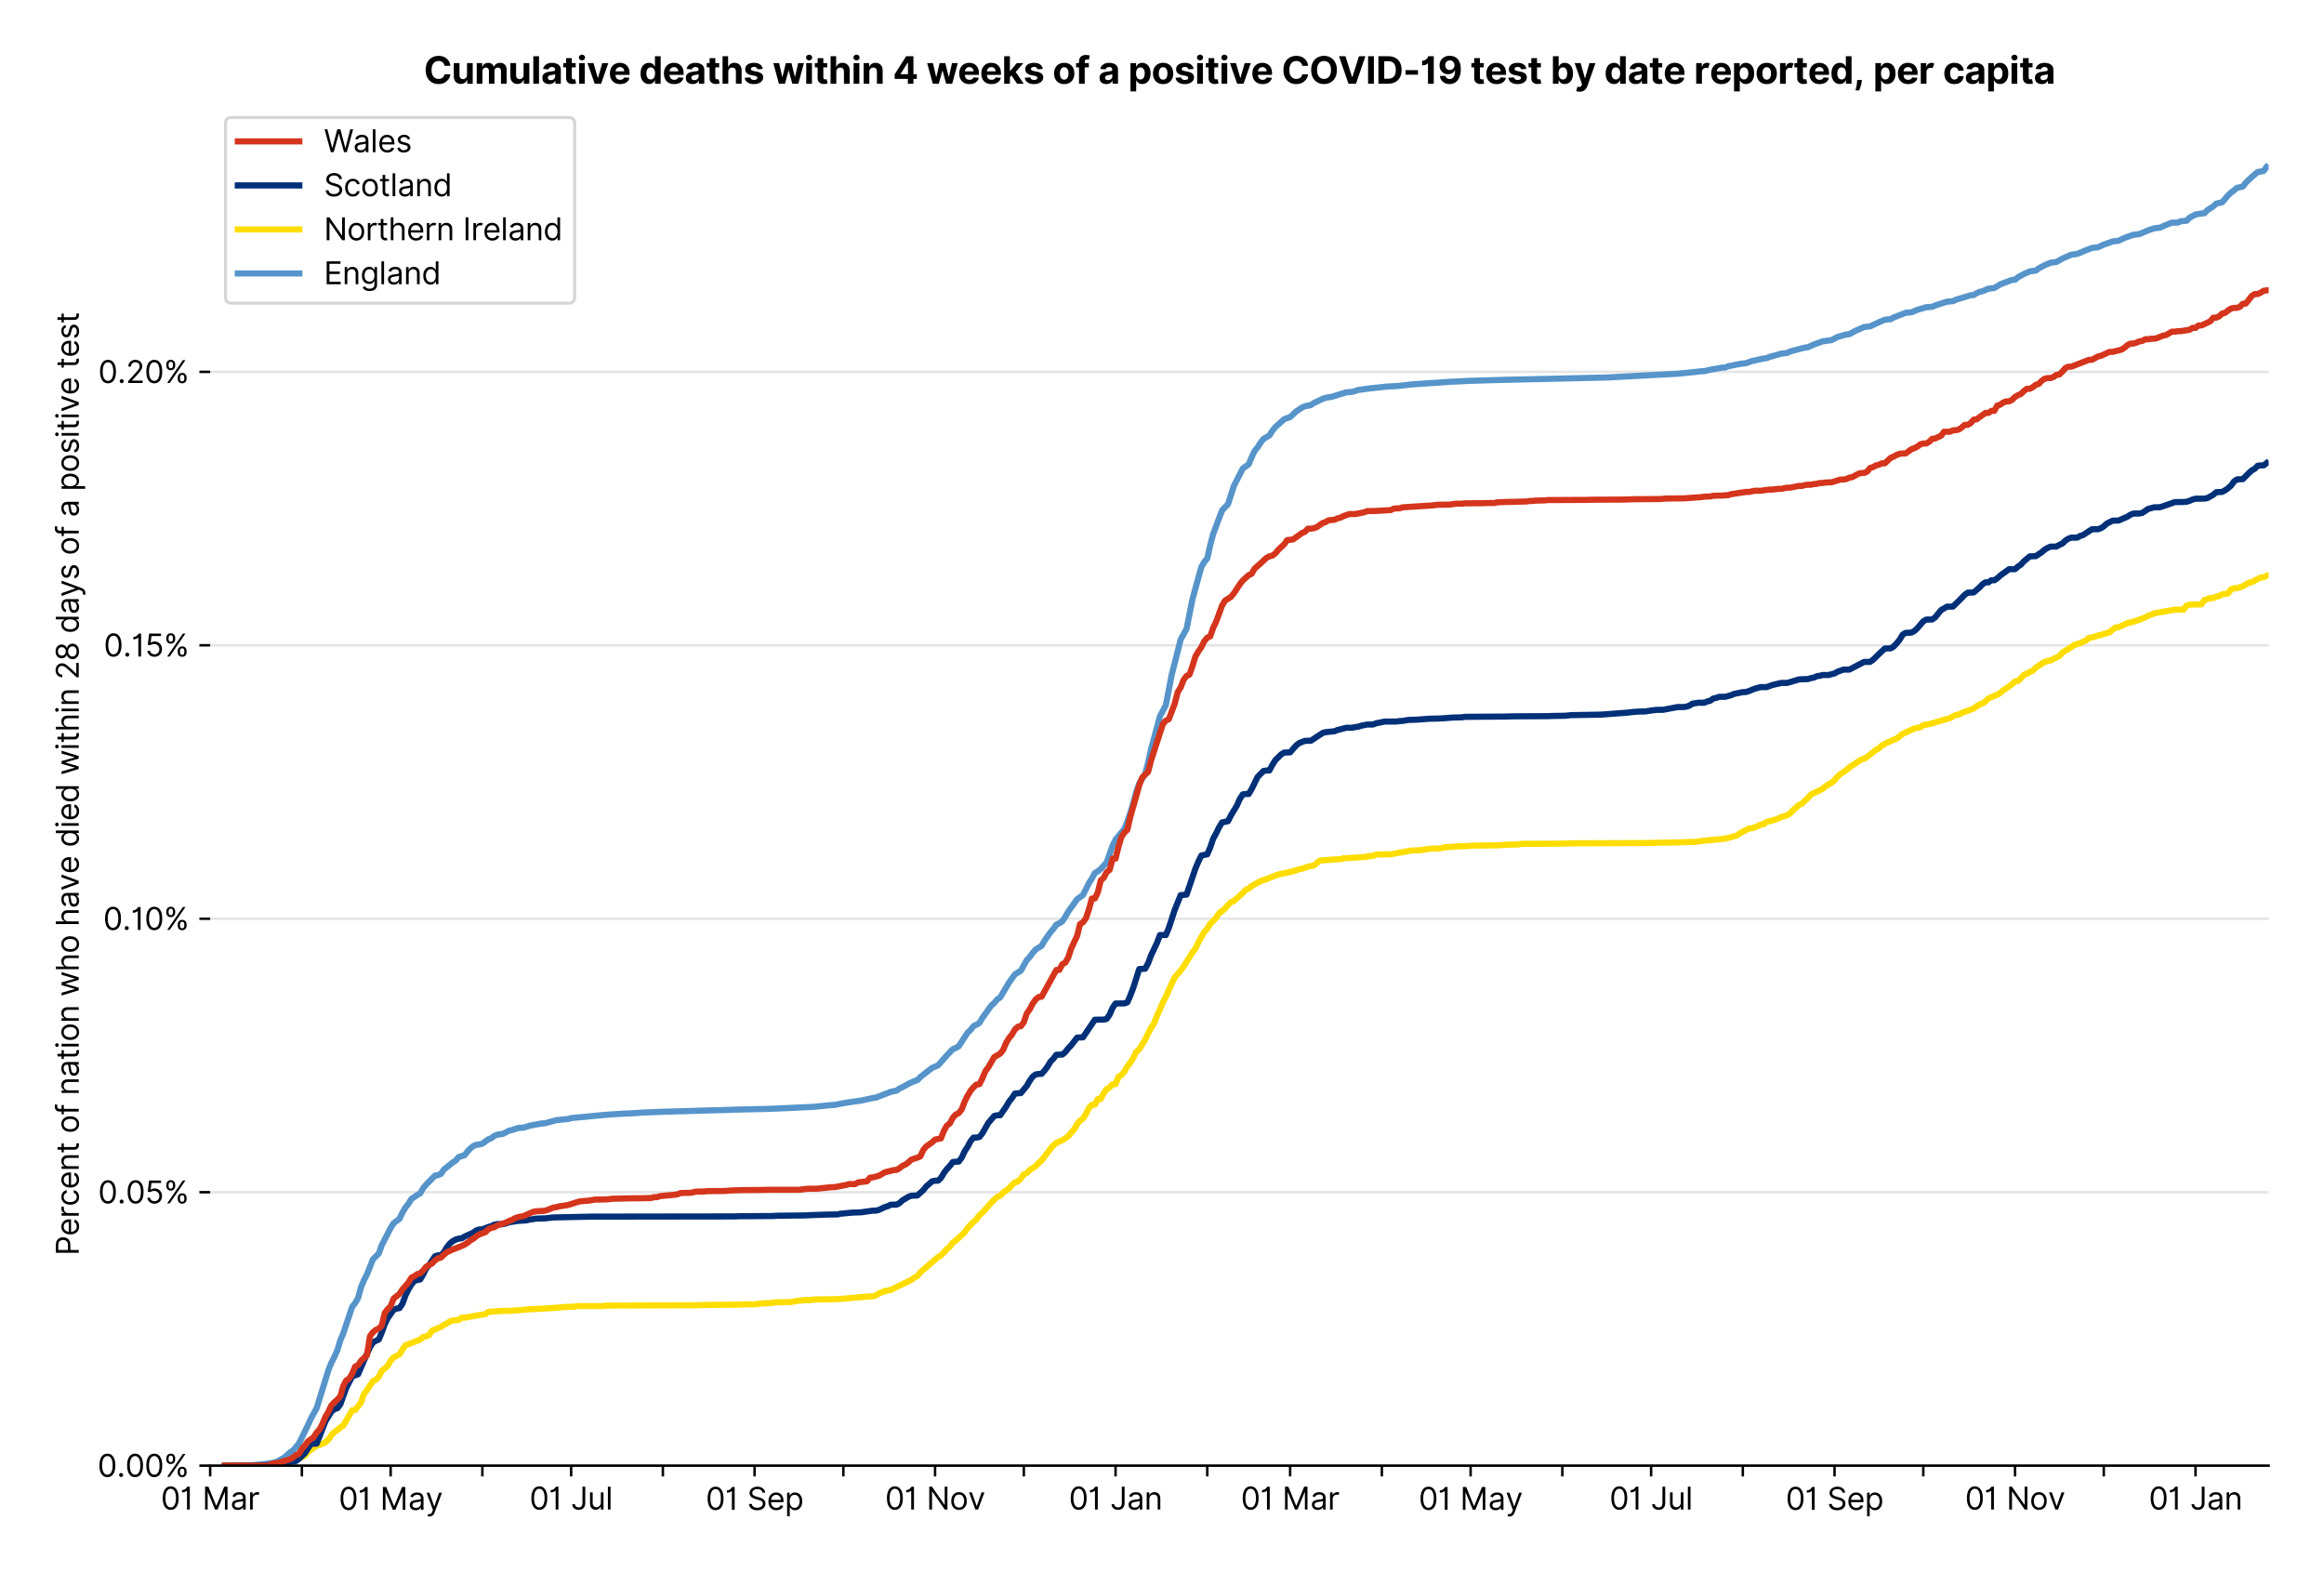 <?xml version="1.0" encoding="utf-8" standalone="no"?>
<!DOCTYPE svg PUBLIC "-//W3C//DTD SVG 1.1//EN"
  "http://www.w3.org/Graphics/SVG/1.1/DTD/svg11.dtd">
<svg xmlns:xlink="http://www.w3.org/1999/xlink" viewBox="0 0 755.962 511.234" xmlns="http://www.w3.org/2000/svg" version="1.1">
 <defs>
  <style type="text/css">*{stroke-linejoin: round; stroke-linecap: butt}</style>
 </defs>
 <g id="figure_1">
  <g id="patch_1">
   <path d="M 0 511.234 
L 755.962 511.234 
L 755.962 0 
L 0 0 
z
" style="fill: #ffffff"/>
  </g>
  <g id="axes_1">
   <g id="patch_2">
    <path d="M 68.362 476.745 
L 737.962 476.745 
L 737.962 33.225 
L 68.362 33.225 
z
" style="fill: #ffffff"/>
   </g>
   <g id="matplotlib.axis_1">
    <g id="xtick_1">
     <g id="line2d_1">
      <defs>
       <path id="m7c4c54f938" d="M 0 0 
L 0 3.5 
" style="stroke: #000000; stroke-width: 0.8"/>
      </defs>
      <g>
       <use xlink:href="#m7c4c54f938" x="68.362" y="476.745" style="stroke: #000000; stroke-width: 0.8"/>
      </g>
     </g>
     <g id="text_1">
      <!-- 01 Mar -->
      <g transform="translate(52.326 491.018)scale(0.1 -0.1)">
       <defs>
        <path id="Inter-Regular-30" d="M 2000 -64 
Q 1230 -64 806 561 
Q 382 1186 382 2327 
Q 382 3459 809 4088 
Q 1236 4718 2000 4718 
Q 2764 4718 3191 4088 
Q 3618 3459 3618 2327 
Q 3618 1186 3194 561 
Q 2771 -64 2000 -64 
z
M 2000 436 
Q 2509 436 2791 927 
Q 3073 1418 3073 2327 
Q 3073 3234 2789 3730 
Q 2505 4227 2000 4227 
Q 1496 4227 1211 3730 
Q 927 3234 927 2327 
Q 927 1418 1210 927 
Q 1493 436 2000 436 
z
" transform="scale(0.016)"/>
        <path id="Inter-Regular-31" d="M 1973 4655 
L 1973 0 
L 1409 0 
L 1409 3836 
L 1373 3836 
Q 1341 3773 1209 3692 
Q 1077 3611 868 3551 
Q 659 3491 391 3491 
L 391 3964 
Q 661 3964 859 4061 
Q 1057 4159 1190 4291 
Q 1323 4423 1392 4529 
Q 1461 4636 1473 4655 
L 1973 4655 
z
" transform="scale(0.016)"/>
        <path id="Inter-Regular-20" transform="scale(0.016)"/>
        <path id="Inter-Regular-4d" d="M 564 4655 
L 1236 4655 
L 2818 791 
L 2873 791 
L 4455 4655 
L 5127 4655 
L 5127 0 
L 4600 0 
L 4600 3536 
L 4555 3536 
L 3100 0 
L 2591 0 
L 1136 3536 
L 1091 3536 
L 1091 0 
L 564 0 
L 564 4655 
z
" transform="scale(0.016)"/>
        <path id="Inter-Regular-61" d="M 1518 -82 
Q 1186 -82 916 44 
Q 646 170 486 410 
Q 327 650 327 991 
Q 327 1291 445 1478 
Q 564 1666 761 1773 
Q 959 1880 1199 1933 
Q 1439 1986 1682 2018 
Q 2000 2059 2199 2080 
Q 2398 2102 2490 2154 
Q 2582 2207 2582 2336 
L 2582 2355 
Q 2582 2691 2399 2877 
Q 2216 3064 1846 3064 
Q 1461 3064 1243 2895 
Q 1025 2727 936 2536 
L 427 2718 
Q 564 3036 792 3214 
Q 1021 3393 1292 3464 
Q 1564 3536 1827 3536 
Q 1996 3536 2215 3496 
Q 2434 3457 2640 3334 
Q 2846 3211 2982 2963 
Q 3118 2716 3118 2300 
L 3118 0 
L 2582 0 
L 2582 473 
L 2555 473 
Q 2500 359 2373 229 
Q 2246 100 2034 9 
Q 1823 -82 1518 -82 
z
M 1600 400 
Q 1918 400 2137 525 
Q 2357 650 2469 847 
Q 2582 1045 2582 1264 
L 2582 1755 
Q 2548 1714 2433 1681 
Q 2318 1648 2169 1624 
Q 2021 1600 1881 1583 
Q 1741 1566 1655 1555 
Q 1446 1527 1265 1467 
Q 1084 1407 974 1287 
Q 864 1168 864 964 
Q 864 684 1072 542 
Q 1280 400 1600 400 
z
" transform="scale(0.016)"/>
        <path id="Inter-Regular-72" d="M 491 0 
L 491 3491 
L 1009 3491 
L 1009 2964 
L 1046 2964 
Q 1139 3223 1389 3384 
Q 1639 3545 1955 3545 
Q 2100 3545 2209 3511 
Q 2318 3477 2400 3418 
L 2218 2964 
Q 2161 2993 2085 3010 
Q 2009 3027 1909 3027 
Q 1527 3027 1277 2794 
Q 1027 2561 1027 2209 
L 1027 0 
L 491 0 
z
" transform="scale(0.016)"/>
       </defs>
       <use xlink:href="#Inter-Regular-30"/>
       <use xlink:href="#Inter-Regular-31" x="62.5"/>
       <use xlink:href="#Inter-Regular-20" x="106.676"/>
       <use xlink:href="#Inter-Regular-4d" x="134.801"/>
       <use xlink:href="#Inter-Regular-61" x="225.994"/>
       <use xlink:href="#Inter-Regular-72" x="282.386"/>
      </g>
     </g>
    </g>
    <g id="xtick_2">
     <g id="line2d_2">
      <g>
       <use xlink:href="#m7c4c54f938" x="98.199" y="476.745" style="stroke: #000000; stroke-width: 0.8"/>
      </g>
     </g>
    </g>
    <g id="xtick_3">
     <g id="line2d_3">
      <g>
       <use xlink:href="#m7c4c54f938" x="127.072" y="476.745" style="stroke: #000000; stroke-width: 0.8"/>
      </g>
     </g>
     <g id="text_2">
      <!-- 01 May -->
      <g transform="translate(110.169 491.117)scale(0.1 -0.1)">
       <defs>
        <path id="Inter-Regular-79" d="M 818 -1355 
Q 682 -1355 575 -1333 
Q 468 -1311 427 -1291 
L 564 -818 
Q 857 -893 1053 -814 
Q 1250 -736 1391 -345 
L 1509 -18 
L 218 3491 
L 800 3491 
L 1764 709 
L 1800 709 
L 2764 3491 
L 3346 3491 
L 1846 -564 
Q 1550 -1355 818 -1355 
z
" transform="scale(0.016)"/>
       </defs>
       <use xlink:href="#Inter-Regular-30"/>
       <use xlink:href="#Inter-Regular-31" x="62.5"/>
       <use xlink:href="#Inter-Regular-20" x="106.676"/>
       <use xlink:href="#Inter-Regular-4d" x="134.801"/>
       <use xlink:href="#Inter-Regular-61" x="225.994"/>
       <use xlink:href="#Inter-Regular-79" x="282.386"/>
      </g>
     </g>
    </g>
    <g id="xtick_4">
     <g id="line2d_4">
      <g>
       <use xlink:href="#m7c4c54f938" x="156.908" y="476.745" style="stroke: #000000; stroke-width: 0.8"/>
      </g>
     </g>
    </g>
    <g id="xtick_5">
     <g id="line2d_5">
      <g>
       <use xlink:href="#m7c4c54f938" x="185.782" y="476.745" style="stroke: #000000; stroke-width: 0.8"/>
      </g>
     </g>
     <g id="text_3">
      <!-- 01 Jul -->
      <g transform="translate(172.238 491.018)scale(0.1 -0.1)">
       <defs>
        <path id="Inter-Regular-4a" d="M 2346 4655 
L 2909 4655 
L 2909 1327 
Q 2909 657 2549 296 
Q 2189 -64 1582 -64 
Q 1200 -64 902 76 
Q 605 216 434 475 
Q 264 734 264 1091 
L 818 1091 
Q 818 795 1034 615 
Q 1250 436 1582 436 
Q 1948 436 2147 664 
Q 2346 893 2346 1327 
L 2346 4655 
z
" transform="scale(0.016)"/>
        <path id="Inter-Regular-75" d="M 2691 1427 
L 2691 3491 
L 3227 3491 
L 3227 0 
L 2691 0 
L 2691 591 
L 2655 591 
Q 2532 325 2273 140 
Q 2014 -45 1618 -45 
Q 1127 -45 809 280 
Q 491 605 491 1273 
L 491 3491 
L 1027 3491 
L 1027 1309 
Q 1027 927 1242 700 
Q 1457 473 1791 473 
Q 1991 473 2199 575 
Q 2407 677 2549 888 
Q 2691 1100 2691 1427 
z
" transform="scale(0.016)"/>
        <path id="Inter-Regular-6c" d="M 1027 4655 
L 1027 0 
L 491 0 
L 491 4655 
L 1027 4655 
z
" transform="scale(0.016)"/>
       </defs>
       <use xlink:href="#Inter-Regular-30"/>
       <use xlink:href="#Inter-Regular-31" x="62.5"/>
       <use xlink:href="#Inter-Regular-20" x="106.676"/>
       <use xlink:href="#Inter-Regular-4a" x="134.801"/>
       <use xlink:href="#Inter-Regular-75" x="189.063"/>
       <use xlink:href="#Inter-Regular-6c" x="247.159"/>
      </g>
     </g>
    </g>
    <g id="xtick_6">
     <g id="line2d_6">
      <g>
       <use xlink:href="#m7c4c54f938" x="215.618" y="476.745" style="stroke: #000000; stroke-width: 0.8"/>
      </g>
     </g>
    </g>
    <g id="xtick_7">
     <g id="line2d_7">
      <g>
       <use xlink:href="#m7c4c54f938" x="245.454" y="476.745" style="stroke: #000000; stroke-width: 0.8"/>
      </g>
     </g>
     <g id="text_4">
      <!-- 01 Sep -->
      <g transform="translate(229.567 491.117)scale(0.1 -0.1)">
       <defs>
        <path id="Inter-Regular-53" d="M 3109 3491 
Q 3068 3836 2777 4027 
Q 2486 4218 2064 4218 
Q 1600 4218 1318 3999 
Q 1036 3780 1036 3445 
Q 1036 3195 1189 3042 
Q 1343 2889 1553 2803 
Q 1764 2718 1936 2673 
L 2409 2545 
Q 2591 2498 2815 2414 
Q 3039 2330 3244 2185 
Q 3450 2041 3584 1816 
Q 3718 1591 3718 1264 
Q 3718 886 3521 581 
Q 3325 277 2949 97 
Q 2573 -82 2036 -82 
Q 1286 -82 845 272 
Q 405 627 364 1200 
L 946 1200 
Q 968 936 1124 764 
Q 1280 593 1519 510 
Q 1759 427 2036 427 
Q 2359 427 2616 533 
Q 2873 639 3023 828 
Q 3173 1018 3173 1273 
Q 3173 1505 3043 1650 
Q 2914 1795 2702 1886 
Q 2491 1977 2246 2045 
L 1673 2209 
Q 1127 2366 809 2657 
Q 491 2948 491 3418 
Q 491 3809 703 4101 
Q 916 4393 1276 4555 
Q 1636 4718 2082 4718 
Q 2532 4718 2882 4558 
Q 3232 4398 3437 4120 
Q 3643 3843 3655 3491 
L 3109 3491 
z
" transform="scale(0.016)"/>
        <path id="Inter-Regular-65" d="M 1955 -73 
Q 1450 -73 1085 151 
Q 721 375 524 778 
Q 327 1182 327 1718 
Q 327 2255 524 2665 
Q 721 3075 1074 3305 
Q 1427 3536 1900 3536 
Q 2173 3536 2439 3445 
Q 2705 3355 2923 3151 
Q 3141 2948 3270 2614 
Q 3400 2280 3400 1791 
L 3400 1564 
L 866 1564 
Q 884 1005 1183 707 
Q 1482 409 1955 409 
Q 2271 409 2498 545 
Q 2725 682 2827 955 
L 3346 809 
Q 3223 414 2854 170 
Q 2486 -73 1955 -73 
z
M 866 2027 
L 2855 2027 
Q 2855 2470 2595 2762 
Q 2336 3055 1900 3055 
Q 1593 3055 1368 2911 
Q 1143 2768 1013 2533 
Q 884 2298 866 2027 
z
" transform="scale(0.016)"/>
        <path id="Inter-Regular-70" d="M 491 -1309 
L 491 3491 
L 1009 3491 
L 1009 2936 
L 1073 2936 
Q 1132 3027 1237 3169 
Q 1343 3311 1542 3423 
Q 1741 3536 2082 3536 
Q 2523 3536 2859 3315 
Q 3196 3095 3384 2690 
Q 3573 2286 3573 1736 
Q 3573 1182 3384 776 
Q 3196 370 2861 148 
Q 2527 -73 2091 -73 
Q 1755 -73 1552 39 
Q 1350 152 1241 296 
Q 1132 441 1073 536 
L 1027 536 
L 1027 -1309 
L 491 -1309 
z
M 1018 1745 
Q 1018 1152 1276 780 
Q 1534 409 2018 409 
Q 2355 409 2581 587 
Q 2807 766 2921 1069 
Q 3036 1373 3036 1745 
Q 3036 2114 2923 2410 
Q 2811 2707 2585 2881 
Q 2359 3055 2018 3055 
Q 1527 3055 1272 2693 
Q 1018 2332 1018 1745 
z
" transform="scale(0.016)"/>
       </defs>
       <use xlink:href="#Inter-Regular-30"/>
       <use xlink:href="#Inter-Regular-31" x="62.5"/>
       <use xlink:href="#Inter-Regular-20" x="106.676"/>
       <use xlink:href="#Inter-Regular-53" x="134.801"/>
       <use xlink:href="#Inter-Regular-65" x="198.58"/>
       <use xlink:href="#Inter-Regular-70" x="256.818"/>
      </g>
     </g>
    </g>
    <g id="xtick_8">
     <g id="line2d_8">
      <g>
       <use xlink:href="#m7c4c54f938" x="274.328" y="476.745" style="stroke: #000000; stroke-width: 0.8"/>
      </g>
     </g>
    </g>
    <g id="xtick_9">
     <g id="line2d_9">
      <g>
       <use xlink:href="#m7c4c54f938" x="304.164" y="476.745" style="stroke: #000000; stroke-width: 0.8"/>
      </g>
     </g>
     <g id="text_5">
      <!-- 01 Nov -->
      <g transform="translate(287.893 491.018)scale(0.1 -0.1)">
       <defs>
        <path id="Inter-Regular-4e" d="M 4255 4655 
L 4255 0 
L 3709 0 
L 1173 3655 
L 1127 3655 
L 1127 0 
L 564 0 
L 564 4655 
L 1109 4655 
L 3655 991 
L 3700 991 
L 3700 4655 
L 4255 4655 
z
" transform="scale(0.016)"/>
        <path id="Inter-Regular-6f" d="M 1909 -73 
Q 1436 -73 1080 152 
Q 725 377 526 781 
Q 327 1186 327 1727 
Q 327 2273 526 2679 
Q 725 3086 1080 3311 
Q 1436 3536 1909 3536 
Q 2382 3536 2737 3311 
Q 3093 3086 3292 2679 
Q 3491 2273 3491 1727 
Q 3491 1186 3292 781 
Q 3093 377 2737 152 
Q 2382 -73 1909 -73 
z
M 1909 409 
Q 2268 409 2500 593 
Q 2732 777 2843 1077 
Q 2955 1377 2955 1727 
Q 2955 2077 2843 2379 
Q 2732 2682 2500 2868 
Q 2268 3055 1909 3055 
Q 1550 3055 1318 2868 
Q 1086 2682 975 2379 
Q 864 2077 864 1727 
Q 864 1377 975 1077 
Q 1086 777 1318 593 
Q 1550 409 1909 409 
z
" transform="scale(0.016)"/>
        <path id="Inter-Regular-76" d="M 3346 3491 
L 2055 0 
L 1509 0 
L 218 3491 
L 800 3491 
L 1764 709 
L 1800 709 
L 2764 3491 
L 3346 3491 
z
" transform="scale(0.016)"/>
       </defs>
       <use xlink:href="#Inter-Regular-30"/>
       <use xlink:href="#Inter-Regular-31" x="62.5"/>
       <use xlink:href="#Inter-Regular-20" x="106.676"/>
       <use xlink:href="#Inter-Regular-4e" x="134.801"/>
       <use xlink:href="#Inter-Regular-6f" x="210.085"/>
       <use xlink:href="#Inter-Regular-76" x="269.744"/>
      </g>
     </g>
    </g>
    <g id="xtick_10">
     <g id="line2d_10">
      <g>
       <use xlink:href="#m7c4c54f938" x="333.038" y="476.745" style="stroke: #000000; stroke-width: 0.8"/>
      </g>
     </g>
    </g>
    <g id="xtick_11">
     <g id="line2d_11">
      <g>
       <use xlink:href="#m7c4c54f938" x="362.874" y="476.745" style="stroke: #000000; stroke-width: 0.8"/>
      </g>
     </g>
     <g id="text_6">
      <!-- 01 Jan -->
      <g transform="translate(347.675 491.018)scale(0.1 -0.1)">
       <defs>
        <path id="Inter-Regular-6e" d="M 1027 2100 
L 1027 0 
L 491 0 
L 491 3491 
L 1009 3491 
L 1009 2945 
L 1055 2945 
Q 1177 3211 1427 3373 
Q 1677 3536 2073 3536 
Q 2602 3536 2928 3211 
Q 3255 2886 3255 2218 
L 3255 0 
L 2718 0 
L 2718 2182 
Q 2718 2593 2504 2824 
Q 2291 3055 1918 3055 
Q 1534 3055 1280 2806 
Q 1027 2557 1027 2100 
z
" transform="scale(0.016)"/>
       </defs>
       <use xlink:href="#Inter-Regular-30"/>
       <use xlink:href="#Inter-Regular-31" x="62.5"/>
       <use xlink:href="#Inter-Regular-20" x="106.676"/>
       <use xlink:href="#Inter-Regular-4a" x="134.801"/>
       <use xlink:href="#Inter-Regular-61" x="189.063"/>
       <use xlink:href="#Inter-Regular-6e" x="245.455"/>
      </g>
     </g>
    </g>
    <g id="xtick_12">
     <g id="line2d_12">
      <g>
       <use xlink:href="#m7c4c54f938" x="392.71" y="476.745" style="stroke: #000000; stroke-width: 0.8"/>
      </g>
     </g>
    </g>
    <g id="xtick_13">
     <g id="line2d_13">
      <g>
       <use xlink:href="#m7c4c54f938" x="419.659" y="476.745" style="stroke: #000000; stroke-width: 0.8"/>
      </g>
     </g>
     <g id="text_7">
      <!-- 01 Mar -->
      <g transform="translate(403.622 491.018)scale(0.1 -0.1)">
       <use xlink:href="#Inter-Regular-30"/>
       <use xlink:href="#Inter-Regular-31" x="62.5"/>
       <use xlink:href="#Inter-Regular-20" x="106.676"/>
       <use xlink:href="#Inter-Regular-4d" x="134.801"/>
       <use xlink:href="#Inter-Regular-61" x="225.994"/>
       <use xlink:href="#Inter-Regular-72" x="282.386"/>
      </g>
     </g>
    </g>
    <g id="xtick_14">
     <g id="line2d_14">
      <g>
       <use xlink:href="#m7c4c54f938" x="449.495" y="476.745" style="stroke: #000000; stroke-width: 0.8"/>
      </g>
     </g>
    </g>
    <g id="xtick_15">
     <g id="line2d_15">
      <g>
       <use xlink:href="#m7c4c54f938" x="478.368" y="476.745" style="stroke: #000000; stroke-width: 0.8"/>
      </g>
     </g>
     <g id="text_8">
      <!-- 01 May -->
      <g transform="translate(461.465 491.117)scale(0.1 -0.1)">
       <use xlink:href="#Inter-Regular-30"/>
       <use xlink:href="#Inter-Regular-31" x="62.5"/>
       <use xlink:href="#Inter-Regular-20" x="106.676"/>
       <use xlink:href="#Inter-Regular-4d" x="134.801"/>
       <use xlink:href="#Inter-Regular-61" x="225.994"/>
       <use xlink:href="#Inter-Regular-79" x="282.386"/>
      </g>
     </g>
    </g>
    <g id="xtick_16">
     <g id="line2d_16">
      <g>
       <use xlink:href="#m7c4c54f938" x="508.205" y="476.745" style="stroke: #000000; stroke-width: 0.8"/>
      </g>
     </g>
    </g>
    <g id="xtick_17">
     <g id="line2d_17">
      <g>
       <use xlink:href="#m7c4c54f938" x="537.078" y="476.745" style="stroke: #000000; stroke-width: 0.8"/>
      </g>
     </g>
     <g id="text_9">
      <!-- 01 Jul -->
      <g transform="translate(523.534 491.018)scale(0.1 -0.1)">
       <use xlink:href="#Inter-Regular-30"/>
       <use xlink:href="#Inter-Regular-31" x="62.5"/>
       <use xlink:href="#Inter-Regular-20" x="106.676"/>
       <use xlink:href="#Inter-Regular-4a" x="134.801"/>
       <use xlink:href="#Inter-Regular-75" x="189.063"/>
       <use xlink:href="#Inter-Regular-6c" x="247.159"/>
      </g>
     </g>
    </g>
    <g id="xtick_18">
     <g id="line2d_18">
      <g>
       <use xlink:href="#m7c4c54f938" x="566.914" y="476.745" style="stroke: #000000; stroke-width: 0.8"/>
      </g>
     </g>
    </g>
    <g id="xtick_19">
     <g id="line2d_19">
      <g>
       <use xlink:href="#m7c4c54f938" x="596.75" y="476.745" style="stroke: #000000; stroke-width: 0.8"/>
      </g>
     </g>
     <g id="text_10">
      <!-- 01 Sep -->
      <g transform="translate(580.863 491.117)scale(0.1 -0.1)">
       <use xlink:href="#Inter-Regular-30"/>
       <use xlink:href="#Inter-Regular-31" x="62.5"/>
       <use xlink:href="#Inter-Regular-20" x="106.676"/>
       <use xlink:href="#Inter-Regular-53" x="134.801"/>
       <use xlink:href="#Inter-Regular-65" x="198.58"/>
       <use xlink:href="#Inter-Regular-70" x="256.818"/>
      </g>
     </g>
    </g>
    <g id="xtick_20">
     <g id="line2d_20">
      <g>
       <use xlink:href="#m7c4c54f938" x="625.624" y="476.745" style="stroke: #000000; stroke-width: 0.8"/>
      </g>
     </g>
    </g>
    <g id="xtick_21">
     <g id="line2d_21">
      <g>
       <use xlink:href="#m7c4c54f938" x="655.46" y="476.745" style="stroke: #000000; stroke-width: 0.8"/>
      </g>
     </g>
     <g id="text_11">
      <!-- 01 Nov -->
      <g transform="translate(639.189 491.018)scale(0.1 -0.1)">
       <use xlink:href="#Inter-Regular-30"/>
       <use xlink:href="#Inter-Regular-31" x="62.5"/>
       <use xlink:href="#Inter-Regular-20" x="106.676"/>
       <use xlink:href="#Inter-Regular-4e" x="134.801"/>
       <use xlink:href="#Inter-Regular-6f" x="210.085"/>
       <use xlink:href="#Inter-Regular-76" x="269.744"/>
      </g>
     </g>
    </g>
    <g id="xtick_22">
     <g id="line2d_22">
      <g>
       <use xlink:href="#m7c4c54f938" x="684.334" y="476.745" style="stroke: #000000; stroke-width: 0.8"/>
      </g>
     </g>
    </g>
    <g id="xtick_23">
     <g id="line2d_23">
      <g>
       <use xlink:href="#m7c4c54f938" x="714.17" y="476.745" style="stroke: #000000; stroke-width: 0.8"/>
      </g>
     </g>
     <g id="text_12">
      <!-- 01 Jan -->
      <g transform="translate(698.971 491.018)scale(0.1 -0.1)">
       <use xlink:href="#Inter-Regular-30"/>
       <use xlink:href="#Inter-Regular-31" x="62.5"/>
       <use xlink:href="#Inter-Regular-20" x="106.676"/>
       <use xlink:href="#Inter-Regular-4a" x="134.801"/>
       <use xlink:href="#Inter-Regular-61" x="189.063"/>
       <use xlink:href="#Inter-Regular-6e" x="245.455"/>
      </g>
     </g>
    </g>
   </g>
   <g id="matplotlib.axis_2">
    <g id="ytick_1">
     <g id="line2d_24">
      <path d="M 68.362 476.745 
L 737.962 476.745 
" clip-path="url(#p55ccae86dd)" style="fill: none; stroke: #e5e5e5; stroke-width: 0.8; stroke-linecap: square"/>
     </g>
     <g id="line2d_25">
      <defs>
       <path id="mec85d9ba57" d="M 0 0 
L -3.5 0 
" style="stroke: #000000; stroke-width: 0.8"/>
      </defs>
      <g>
       <use xlink:href="#mec85d9ba57" x="68.362" y="476.745" style="stroke: #000000; stroke-width: 0.8"/>
      </g>
     </g>
     <g id="text_13">
      <!-- 0.00% -->
      <g transform="translate(31.731 480.382)scale(0.1 -0.1)">
       <defs>
        <path id="Inter-Regular-2e" d="M 882 -36 
Q 714 -36 593 84 
Q 473 205 473 373 
Q 473 541 593 661 
Q 714 782 882 782 
Q 1050 782 1170 661 
Q 1291 541 1291 373 
Q 1291 205 1170 84 
Q 1050 -36 882 -36 
z
" transform="scale(0.016)"/>
        <path id="Inter-Regular-25" d="M 2855 873 
L 2855 1118 
Q 2855 1373 2960 1585 
Q 3066 1798 3269 1926 
Q 3473 2055 3764 2055 
Q 4059 2055 4259 1926 
Q 4459 1798 4561 1585 
Q 4664 1373 4664 1118 
L 4664 873 
Q 4664 618 4560 405 
Q 4457 193 4256 64 
Q 4055 -64 3764 -64 
Q 3468 -64 3266 64 
Q 3064 193 2959 405 
Q 2855 618 2855 873 
z
M 536 3536 
L 536 3782 
Q 536 4036 642 4248 
Q 748 4461 951 4589 
Q 1155 4718 1446 4718 
Q 1741 4718 1941 4589 
Q 2141 4461 2243 4248 
Q 2346 4036 2346 3782 
L 2346 3536 
Q 2346 3282 2242 3069 
Q 2139 2857 1937 2728 
Q 1736 2600 1446 2600 
Q 1150 2600 948 2728 
Q 746 2857 641 3069 
Q 536 3282 536 3536 
z
M 709 0 
L 3909 4655 
L 4427 4655 
L 1227 0 
L 709 0 
z
M 3318 1118 
L 3318 873 
Q 3318 661 3418 494 
Q 3518 327 3764 327 
Q 4002 327 4101 494 
Q 4200 661 4200 873 
L 4200 1118 
Q 4200 1330 4104 1497 
Q 4009 1664 3764 1664 
Q 3525 1664 3421 1497 
Q 3318 1330 3318 1118 
z
M 1000 3782 
L 1000 3536 
Q 1000 3325 1100 3158 
Q 1200 2991 1446 2991 
Q 1684 2991 1783 3158 
Q 1882 3325 1882 3536 
L 1882 3782 
Q 1882 3993 1786 4160 
Q 1691 4327 1446 4327 
Q 1207 4327 1103 4160 
Q 1000 3993 1000 3782 
z
" transform="scale(0.016)"/>
       </defs>
       <use xlink:href="#Inter-Regular-30"/>
       <use xlink:href="#Inter-Regular-2e" x="62.5"/>
       <use xlink:href="#Inter-Regular-30" x="90.057"/>
       <use xlink:href="#Inter-Regular-30" x="152.557"/>
       <use xlink:href="#Inter-Regular-25" x="215.057"/>
      </g>
     </g>
    </g>
    <g id="ytick_2">
     <g id="line2d_26">
      <path d="M 68.362 387.796 
L 737.962 387.796 
" clip-path="url(#p55ccae86dd)" style="fill: none; stroke: #e5e5e5; stroke-width: 0.8; stroke-linecap: square"/>
     </g>
     <g id="line2d_27">
      <g>
       <use xlink:href="#mec85d9ba57" x="68.362" y="387.796" style="stroke: #000000; stroke-width: 0.8"/>
      </g>
     </g>
     <g id="text_14">
      <!-- 0.05% -->
      <g transform="translate(31.902 391.433)scale(0.1 -0.1)">
       <defs>
        <path id="Inter-Regular-35" d="M 1936 -64 
Q 1536 -64 1216 95 
Q 896 255 702 532 
Q 509 809 491 1164 
L 1036 1164 
Q 1068 848 1324 642 
Q 1580 436 1936 436 
Q 2223 436 2447 570 
Q 2671 705 2799 940 
Q 2927 1175 2927 1473 
Q 2927 1777 2794 2017 
Q 2661 2257 2429 2395 
Q 2198 2534 1900 2536 
Q 1686 2539 1461 2472 
Q 1236 2405 1091 2300 
L 564 2364 
L 846 4655 
L 3264 4655 
L 3264 4155 
L 1318 4155 
L 1155 2782 
L 1182 2782 
Q 1325 2895 1541 2970 
Q 1757 3045 1991 3045 
Q 2418 3045 2753 2842 
Q 3089 2639 3281 2286 
Q 3473 1934 3473 1482 
Q 3473 1036 3274 687 
Q 3075 339 2727 137 
Q 2380 -64 1936 -64 
z
" transform="scale(0.016)"/>
       </defs>
       <use xlink:href="#Inter-Regular-30"/>
       <use xlink:href="#Inter-Regular-2e" x="62.5"/>
       <use xlink:href="#Inter-Regular-30" x="90.057"/>
       <use xlink:href="#Inter-Regular-35" x="152.557"/>
       <use xlink:href="#Inter-Regular-25" x="213.352"/>
      </g>
     </g>
    </g>
    <g id="ytick_3">
     <g id="line2d_28">
      <path d="M 68.362 298.848 
L 737.962 298.848 
" clip-path="url(#p55ccae86dd)" style="fill: none; stroke: #e5e5e5; stroke-width: 0.8; stroke-linecap: square"/>
     </g>
     <g id="line2d_29">
      <g>
       <use xlink:href="#mec85d9ba57" x="68.362" y="298.848" style="stroke: #000000; stroke-width: 0.8"/>
      </g>
     </g>
     <g id="text_15">
      <!-- 0.10% -->
      <g transform="translate(33.564 302.485)scale(0.1 -0.1)">
       <use xlink:href="#Inter-Regular-30"/>
       <use xlink:href="#Inter-Regular-2e" x="62.5"/>
       <use xlink:href="#Inter-Regular-31" x="90.057"/>
       <use xlink:href="#Inter-Regular-30" x="134.233"/>
       <use xlink:href="#Inter-Regular-25" x="196.733"/>
      </g>
     </g>
    </g>
    <g id="ytick_4">
     <g id="line2d_30">
      <path d="M 68.362 209.899 
L 737.962 209.899 
" clip-path="url(#p55ccae86dd)" style="fill: none; stroke: #e5e5e5; stroke-width: 0.8; stroke-linecap: square"/>
     </g>
     <g id="line2d_31">
      <g>
       <use xlink:href="#mec85d9ba57" x="68.362" y="209.899" style="stroke: #000000; stroke-width: 0.8"/>
      </g>
     </g>
     <g id="text_16">
      <!-- 0.15% -->
      <g transform="translate(33.734 213.536)scale(0.1 -0.1)">
       <use xlink:href="#Inter-Regular-30"/>
       <use xlink:href="#Inter-Regular-2e" x="62.5"/>
       <use xlink:href="#Inter-Regular-31" x="90.057"/>
       <use xlink:href="#Inter-Regular-35" x="134.233"/>
       <use xlink:href="#Inter-Regular-25" x="195.028"/>
      </g>
     </g>
    </g>
    <g id="ytick_5">
     <g id="line2d_32">
      <path d="M 68.362 120.951 
L 737.962 120.951 
" clip-path="url(#p55ccae86dd)" style="fill: none; stroke: #e5e5e5; stroke-width: 0.8; stroke-linecap: square"/>
     </g>
     <g id="line2d_33">
      <g>
       <use xlink:href="#mec85d9ba57" x="68.362" y="120.951" style="stroke: #000000; stroke-width: 0.8"/>
      </g>
     </g>
     <g id="text_17">
      <!-- 0.20% -->
      <g transform="translate(31.93 124.588)scale(0.1 -0.1)">
       <defs>
        <path id="Inter-Regular-32" d="M 482 0 
L 482 409 
L 2018 2091 
Q 2289 2386 2464 2605 
Q 2639 2825 2724 3019 
Q 2809 3214 2809 3427 
Q 2809 3795 2553 4011 
Q 2298 4227 1918 4227 
Q 1514 4227 1275 3985 
Q 1036 3743 1036 3345 
L 500 3345 
Q 500 3755 688 4064 
Q 877 4373 1203 4545 
Q 1530 4718 1936 4718 
Q 2346 4718 2661 4545 
Q 2977 4373 3156 4079 
Q 3336 3786 3336 3427 
Q 3336 3170 3244 2926 
Q 3152 2682 2926 2383 
Q 2700 2084 2300 1655 
L 1255 536 
L 1255 500 
L 3418 500 
L 3418 0 
L 482 0 
z
" transform="scale(0.016)"/>
       </defs>
       <use xlink:href="#Inter-Regular-30"/>
       <use xlink:href="#Inter-Regular-2e" x="62.5"/>
       <use xlink:href="#Inter-Regular-32" x="90.057"/>
       <use xlink:href="#Inter-Regular-30" x="150.568"/>
       <use xlink:href="#Inter-Regular-25" x="213.068"/>
      </g>
     </g>
    </g>
    <g id="text_18">
     <!-- Percent of nation who have died within 28 days of a positive test -->
     <g transform="translate(25.614 408.396)rotate(-90)scale(0.1 -0.1)">
      <defs>
       <path id="Inter-Regular-50" d="M 564 0 
L 564 4655 
L 2136 4655 
Q 2684 4655 3033 4458 
Q 3382 4261 3550 3927 
Q 3718 3593 3718 3182 
Q 3718 2770 3551 2434 
Q 3384 2098 3036 1899 
Q 2689 1700 2146 1700 
L 1127 1700 
L 1127 0 
L 564 0 
z
M 1127 2200 
L 2127 2200 
Q 2689 2200 2926 2482 
Q 3164 2764 3164 3182 
Q 3164 3602 2925 3878 
Q 2686 4155 2118 4155 
L 1127 4155 
L 1127 2200 
z
" transform="scale(0.016)"/>
       <path id="Inter-Regular-63" d="M 1909 -73 
Q 1418 -73 1063 159 
Q 709 391 518 798 
Q 327 1205 327 1727 
Q 327 2259 524 2667 
Q 721 3075 1074 3305 
Q 1427 3536 1900 3536 
Q 2268 3536 2563 3400 
Q 2859 3264 3047 3018 
Q 3236 2773 3282 2445 
L 2746 2445 
Q 2684 2684 2474 2869 
Q 2264 3055 1909 3055 
Q 1439 3055 1151 2697 
Q 864 2339 864 1745 
Q 864 1139 1148 774 
Q 1432 409 1909 409 
Q 2223 409 2447 570 
Q 2671 732 2746 1018 
L 3282 1018 
Q 3236 709 3058 462 
Q 2880 216 2588 71 
Q 2296 -73 1909 -73 
z
" transform="scale(0.016)"/>
       <path id="Inter-Regular-74" d="M 2009 3491 
L 2009 3036 
L 1264 3036 
L 1264 1000 
Q 1264 773 1331 660 
Q 1398 548 1503 510 
Q 1609 473 1727 473 
Q 1816 473 1873 483 
Q 1930 493 1964 500 
L 2073 18 
Q 2018 -2 1920 -23 
Q 1823 -45 1673 -45 
Q 1446 -45 1228 52 
Q 1011 150 869 350 
Q 727 550 727 855 
L 727 3036 
L 200 3036 
L 200 3491 
L 727 3491 
L 727 4327 
L 1264 4327 
L 1264 3491 
L 2009 3491 
z
" transform="scale(0.016)"/>
       <path id="Inter-Regular-66" d="M 2046 3491 
L 2046 3036 
L 1264 3036 
L 1264 0 
L 727 0 
L 727 3036 
L 164 3036 
L 164 3491 
L 727 3491 
L 727 3973 
Q 727 4273 868 4473 
Q 1009 4673 1234 4773 
Q 1459 4873 1709 4873 
Q 1907 4873 2032 4841 
Q 2157 4809 2218 4782 
L 2064 4318 
Q 2023 4332 1951 4352 
Q 1880 4373 1764 4373 
Q 1498 4373 1381 4239 
Q 1264 4105 1264 3845 
L 1264 3491 
L 2046 3491 
z
" transform="scale(0.016)"/>
       <path id="Inter-Regular-69" d="M 491 0 
L 491 3491 
L 1027 3491 
L 1027 0 
L 491 0 
z
M 764 4073 
Q 607 4073 494 4179 
Q 382 4286 382 4436 
Q 382 4586 494 4693 
Q 607 4800 764 4800 
Q 921 4800 1033 4693 
Q 1146 4586 1146 4436 
Q 1146 4286 1033 4179 
Q 921 4073 764 4073 
z
" transform="scale(0.016)"/>
       <path id="Inter-Regular-77" d="M 1282 0 
L 218 3491 
L 782 3491 
L 1536 818 
L 1573 818 
L 2318 3491 
L 2891 3491 
L 3627 827 
L 3664 827 
L 4418 3491 
L 4982 3491 
L 3918 0 
L 3391 0 
L 2627 2682 
L 2573 2682 
L 1809 0 
L 1282 0 
z
" transform="scale(0.016)"/>
       <path id="Inter-Regular-68" d="M 1027 2100 
L 1027 0 
L 491 0 
L 491 4655 
L 1027 4655 
L 1027 2945 
L 1073 2945 
Q 1196 3216 1442 3376 
Q 1689 3536 2100 3536 
Q 2636 3536 2963 3213 
Q 3291 2891 3291 2218 
L 3291 0 
L 2755 0 
L 2755 2182 
Q 2755 2598 2540 2826 
Q 2325 3055 1946 3055 
Q 1548 3055 1287 2806 
Q 1027 2557 1027 2100 
z
" transform="scale(0.016)"/>
       <path id="Inter-Regular-64" d="M 1809 -73 
Q 1373 -73 1039 148 
Q 705 370 516 776 
Q 327 1182 327 1736 
Q 327 2286 516 2690 
Q 705 3095 1041 3315 
Q 1377 3536 1818 3536 
Q 2159 3536 2358 3423 
Q 2557 3311 2662 3169 
Q 2768 3027 2827 2936 
L 2873 2936 
L 2873 4655 
L 3409 4655 
L 3409 0 
L 2891 0 
L 2891 536 
L 2827 536 
Q 2768 441 2659 296 
Q 2550 152 2348 39 
Q 2146 -73 1809 -73 
z
M 1882 409 
Q 2366 409 2624 780 
Q 2882 1152 2882 1745 
Q 2882 2332 2627 2693 
Q 2373 3055 1882 3055 
Q 1541 3055 1315 2881 
Q 1089 2707 976 2410 
Q 864 2114 864 1745 
Q 864 1373 978 1069 
Q 1093 766 1319 587 
Q 1546 409 1882 409 
z
" transform="scale(0.016)"/>
       <path id="Inter-Regular-38" d="M 1973 -64 
Q 1505 -64 1147 103 
Q 789 270 589 564 
Q 389 859 391 1236 
Q 389 1532 507 1783 
Q 625 2034 830 2203 
Q 1036 2373 1291 2418 
L 1291 2445 
Q 957 2532 759 2821 
Q 561 3111 564 3482 
Q 561 3836 743 4115 
Q 925 4395 1244 4556 
Q 1564 4718 1973 4718 
Q 2377 4718 2695 4556 
Q 3014 4395 3197 4115 
Q 3380 3836 3382 3482 
Q 3380 3111 3181 2821 
Q 2982 2532 2655 2445 
L 2655 2418 
Q 2907 2373 3109 2203 
Q 3311 2034 3431 1783 
Q 3552 1532 3555 1236 
Q 3552 859 3351 564 
Q 3150 270 2794 103 
Q 2439 -64 1973 -64 
z
M 1973 436 
Q 2446 436 2722 662 
Q 2998 889 3000 1264 
Q 2998 1527 2864 1729 
Q 2730 1932 2499 2048 
Q 2268 2164 1973 2164 
Q 1675 2164 1442 2048 
Q 1209 1932 1076 1729 
Q 943 1527 946 1264 
Q 943 889 1218 662 
Q 1493 436 1973 436 
z
M 1973 2645 
Q 2348 2645 2591 2864 
Q 2834 3084 2836 3445 
Q 2834 3800 2596 4013 
Q 2359 4227 1973 4227 
Q 1582 4227 1344 4013 
Q 1107 3800 1109 3445 
Q 1107 3084 1349 2864 
Q 1591 2645 1973 2645 
z
" transform="scale(0.016)"/>
       <path id="Inter-Regular-73" d="M 2964 2709 
L 2482 2573 
Q 2411 2755 2245 2914 
Q 2080 3073 1727 3073 
Q 1407 3073 1194 2926 
Q 982 2780 982 2555 
Q 982 2355 1127 2239 
Q 1273 2123 1582 2045 
L 2100 1918 
Q 3027 1691 3027 973 
Q 3027 673 2855 436 
Q 2684 200 2377 63 
Q 2071 -73 1664 -73 
Q 1130 -73 780 159 
Q 430 391 336 836 
L 846 964 
Q 989 400 1655 400 
Q 2030 400 2251 560 
Q 2473 720 2473 945 
Q 2473 1316 1955 1436 
L 1373 1573 
Q 893 1686 669 1926 
Q 446 2166 446 2527 
Q 446 2823 613 3050 
Q 780 3277 1069 3406 
Q 1359 3536 1727 3536 
Q 2246 3536 2542 3309 
Q 2839 3082 2964 2709 
z
" transform="scale(0.016)"/>
      </defs>
      <use xlink:href="#Inter-Regular-50"/>
      <use xlink:href="#Inter-Regular-65" x="63.494"/>
      <use xlink:href="#Inter-Regular-72" x="121.733"/>
      <use xlink:href="#Inter-Regular-63" x="160.085"/>
      <use xlink:href="#Inter-Regular-65" x="215.909"/>
      <use xlink:href="#Inter-Regular-6e" x="274.148"/>
      <use xlink:href="#Inter-Regular-74" x="332.671"/>
      <use xlink:href="#Inter-Regular-20" x="369.034"/>
      <use xlink:href="#Inter-Regular-6f" x="397.159"/>
      <use xlink:href="#Inter-Regular-66" x="456.818"/>
      <use xlink:href="#Inter-Regular-20" x="492.898"/>
      <use xlink:href="#Inter-Regular-6e" x="521.023"/>
      <use xlink:href="#Inter-Regular-61" x="579.546"/>
      <use xlink:href="#Inter-Regular-74" x="635.938"/>
      <use xlink:href="#Inter-Regular-69" x="672.301"/>
      <use xlink:href="#Inter-Regular-6f" x="696.023"/>
      <use xlink:href="#Inter-Regular-6e" x="755.682"/>
      <use xlink:href="#Inter-Regular-20" x="814.205"/>
      <use xlink:href="#Inter-Regular-77" x="842.33"/>
      <use xlink:href="#Inter-Regular-68" x="923.58"/>
      <use xlink:href="#Inter-Regular-6f" x="982.671"/>
      <use xlink:href="#Inter-Regular-20" x="1042.33"/>
      <use xlink:href="#Inter-Regular-68" x="1070.455"/>
      <use xlink:href="#Inter-Regular-61" x="1129.546"/>
      <use xlink:href="#Inter-Regular-76" x="1185.938"/>
      <use xlink:href="#Inter-Regular-65" x="1241.62"/>
      <use xlink:href="#Inter-Regular-20" x="1299.858"/>
      <use xlink:href="#Inter-Regular-64" x="1327.983"/>
      <use xlink:href="#Inter-Regular-69" x="1390.057"/>
      <use xlink:href="#Inter-Regular-65" x="1413.779"/>
      <use xlink:href="#Inter-Regular-64" x="1472.017"/>
      <use xlink:href="#Inter-Regular-20" x="1534.091"/>
      <use xlink:href="#Inter-Regular-77" x="1562.216"/>
      <use xlink:href="#Inter-Regular-69" x="1643.466"/>
      <use xlink:href="#Inter-Regular-74" x="1667.188"/>
      <use xlink:href="#Inter-Regular-68" x="1703.551"/>
      <use xlink:href="#Inter-Regular-69" x="1762.642"/>
      <use xlink:href="#Inter-Regular-6e" x="1786.364"/>
      <use xlink:href="#Inter-Regular-20" x="1844.887"/>
      <use xlink:href="#Inter-Regular-32" x="1873.012"/>
      <use xlink:href="#Inter-Regular-38" x="1933.523"/>
      <use xlink:href="#Inter-Regular-20" x="1995.171"/>
      <use xlink:href="#Inter-Regular-64" x="2023.296"/>
      <use xlink:href="#Inter-Regular-61" x="2085.37"/>
      <use xlink:href="#Inter-Regular-79" x="2141.762"/>
      <use xlink:href="#Inter-Regular-73" x="2197.444"/>
      <use xlink:href="#Inter-Regular-20" x="2249.716"/>
      <use xlink:href="#Inter-Regular-6f" x="2277.841"/>
      <use xlink:href="#Inter-Regular-66" x="2337.5"/>
      <use xlink:href="#Inter-Regular-20" x="2373.58"/>
      <use xlink:href="#Inter-Regular-61" x="2401.705"/>
      <use xlink:href="#Inter-Regular-20" x="2458.097"/>
      <use xlink:href="#Inter-Regular-70" x="2486.222"/>
      <use xlink:href="#Inter-Regular-6f" x="2547.16"/>
      <use xlink:href="#Inter-Regular-73" x="2606.819"/>
      <use xlink:href="#Inter-Regular-69" x="2659.091"/>
      <use xlink:href="#Inter-Regular-74" x="2682.813"/>
      <use xlink:href="#Inter-Regular-69" x="2719.177"/>
      <use xlink:href="#Inter-Regular-76" x="2742.898"/>
      <use xlink:href="#Inter-Regular-65" x="2798.58"/>
      <use xlink:href="#Inter-Regular-20" x="2856.819"/>
      <use xlink:href="#Inter-Regular-74" x="2884.944"/>
      <use xlink:href="#Inter-Regular-65" x="2921.307"/>
      <use xlink:href="#Inter-Regular-73" x="2979.546"/>
      <use xlink:href="#Inter-Regular-74" x="3031.819"/>
     </g>
    </g>
   </g>
   <g id="line2d_34">
    <path d="M 73.175 476.742 
L 81.837 476.613 
L 86.649 476.16 
L 89.537 475.704 
L 91.461 474.694 
L 92.424 474.162 
L 94.349 472.432 
L 95.311 471.819 
L 97.236 469.55 
L 100.124 463.668 
L 101.086 461.5 
L 103.011 458.012 
L 106.861 445.567 
L 107.823 443.223 
L 108.786 441.323 
L 109.748 439.14 
L 110.711 435.972 
L 111.673 433.675 
L 114.56 425.068 
L 115.523 423.873 
L 116.485 422.187 
L 117.448 418.676 
L 118.41 416.395 
L 119.373 414.527 
L 121.298 409.651 
L 123.222 407.713 
L 124.185 405.001 
L 127.072 399.433 
L 128.035 397.907 
L 129.96 396.432 
L 130.922 394.422 
L 131.885 392.758 
L 132.847 391.572 
L 133.809 390.005 
L 135.734 388.696 
L 136.697 388.149 
L 137.659 386.453 
L 138.622 385.315 
L 141.509 382.386 
L 142.472 382.251 
L 143.434 381.829 
L 144.396 380.423 
L 147.284 378.108 
L 148.246 377.488 
L 149.209 376.349 
L 151.134 375.748 
L 152.096 374.502 
L 153.059 373.511 
L 154.021 372.738 
L 154.983 372.37 
L 155.946 372.247 
L 156.908 371.998 
L 158.833 370.595 
L 159.796 370.243 
L 160.758 369.491 
L 161.721 369.095 
L 163.646 368.802 
L 165.57 367.789 
L 166.533 367.588 
L 168.458 366.924 
L 170.383 366.773 
L 172.308 366.156 
L 176.157 365.433 
L 177.12 365.392 
L 180.97 364.37 
L 184.82 363.973 
L 185.782 363.69 
L 196.369 362.677 
L 198.294 362.52 
L 203.106 362.234 
L 206.956 362.045 
L 208.881 361.897 
L 214.656 361.664 
L 230.055 361.205 
L 234.867 361.089 
L 239.68 360.922 
L 250.267 360.683 
L 253.154 360.566 
L 264.703 360.025 
L 270.478 359.45 
L 271.441 359.409 
L 275.29 358.666 
L 280.103 357.98 
L 283.952 357.147 
L 284.915 357.012 
L 289.727 355.152 
L 291.652 354.74 
L 292.615 354.07 
L 294.539 353.114 
L 295.502 352.522 
L 297.427 351.648 
L 298.389 351.365 
L 299.352 350.352 
L 303.202 347.351 
L 305.126 346.542 
L 308.014 343.258 
L 309.939 341.273 
L 310.901 340.873 
L 311.864 340.323 
L 314.751 335.897 
L 315.713 335.016 
L 316.676 333.77 
L 317.638 333.32 
L 318.601 332.719 
L 319.563 331.09 
L 322.451 327.079 
L 323.413 326.242 
L 324.376 325.078 
L 325.338 324.468 
L 328.225 319.592 
L 330.15 316.924 
L 332.075 315.719 
L 334 312.303 
L 334.963 311.271 
L 335.925 309.937 
L 336.888 308.855 
L 338.812 307.666 
L 339.775 305.974 
L 341.7 303.237 
L 342.662 302.126 
L 343.625 300.742 
L 344.587 300.308 
L 345.55 299.698 
L 346.512 298.229 
L 347.475 296.539 
L 350.362 292.506 
L 352.287 291.125 
L 354.212 287.247 
L 355.174 285.774 
L 356.137 283.981 
L 357.099 283.431 
L 358.062 282.657 
L 359.986 280.511 
L 361.911 275.041 
L 362.874 273.112 
L 364.799 270.781 
L 365.761 269.617 
L 366.724 267.151 
L 367.686 264.37 
L 368.649 261.212 
L 369.611 257.575 
L 370.573 254.835 
L 372.498 251.711 
L 373.461 248.09 
L 374.423 243.686 
L 377.311 233.012 
L 379.236 229.37 
L 381.16 219.4 
L 383.085 211.898 
L 384.048 208.019 
L 385.973 204.562 
L 387.898 194.847 
L 390.785 184.434 
L 391.747 182.774 
L 392.71 181.616 
L 393.672 177.35 
L 394.635 173.66 
L 397.522 166.006 
L 399.447 164.015 
L 401.372 158.038 
L 404.259 152.391 
L 406.184 151.013 
L 407.147 148.707 
L 408.109 146.7 
L 409.072 145.514 
L 410.034 144.001 
L 410.997 142.752 
L 412.921 141.635 
L 413.884 140.116 
L 414.846 138.921 
L 417.734 136.341 
L 419.659 135.668 
L 421.584 133.872 
L 423.508 132.572 
L 424.471 132.148 
L 426.396 131.761 
L 427.358 131.11 
L 430.246 129.729 
L 431.208 129.395 
L 433.133 129.077 
L 437.945 127.605 
L 439.87 127.473 
L 441.795 126.86 
L 445.645 126.325 
L 448.532 126.02 
L 451.42 125.718 
L 454.307 125.589 
L 459.119 125.051 
L 462.007 124.846 
L 468.744 124.396 
L 470.669 124.242 
L 472.594 124.135 
L 474.519 124.075 
L 477.406 123.899 
L 487.993 123.585 
L 495.693 123.412 
L 522.641 122.792 
L 545.74 121.562 
L 550.553 121.071 
L 553.44 120.763 
L 554.402 120.716 
L 556.327 120.26 
L 560.177 119.586 
L 561.14 119.549 
L 562.102 119.168 
L 564.989 118.555 
L 566.914 118.221 
L 567.877 118.168 
L 569.802 117.463 
L 573.651 116.604 
L 574.614 116.522 
L 575.576 116.107 
L 579.426 115.034 
L 581.351 114.802 
L 582.314 114.317 
L 587.126 113.049 
L 588.088 112.958 
L 590.013 112.055 
L 592.901 111.03 
L 595.788 110.63 
L 597.713 109.598 
L 600.6 108.793 
L 601.563 108.705 
L 603.488 107.632 
L 606.375 106.39 
L 608.3 106.157 
L 611.187 104.817 
L 613.112 103.996 
L 615.037 103.804 
L 616 103.256 
L 619.849 101.759 
L 621.774 101.57 
L 623.699 100.777 
L 626.587 99.928 
L 628.511 99.793 
L 629.474 99.352 
L 633.324 98.126 
L 635.249 97.971 
L 636.211 97.509 
L 641.023 96.034 
L 641.986 95.964 
L 642.948 95.37 
L 643.911 94.948 
L 644.873 94.741 
L 646.798 93.898 
L 648.723 93.684 
L 650.648 92.498 
L 654.498 91.022 
L 655.46 90.981 
L 656.423 90.179 
L 658.348 89.132 
L 660.272 88.263 
L 662.197 88.015 
L 663.16 87.291 
L 665.085 86.281 
L 667.01 85.454 
L 668.935 85.202 
L 670.859 84.105 
L 673.747 82.846 
L 675.672 82.591 
L 678.559 81.39 
L 680.484 80.644 
L 682.409 80.452 
L 684.334 79.559 
L 687.221 78.543 
L 689.146 78.307 
L 691.071 77.379 
L 693.958 76.372 
L 695.883 76.152 
L 698.771 74.928 
L 700.696 74.271 
L 702.62 74.041 
L 704.545 73.17 
L 706.47 72.418 
L 708.395 72.418 
L 709.358 71.968 
L 711.283 71.801 
L 712.245 70.804 
L 714.17 69.76 
L 716.095 69.442 
L 717.057 69.363 
L 718.02 68.369 
L 719.945 67.123 
L 720.907 66.236 
L 722.832 65.799 
L 724.757 63.537 
L 725.719 62.644 
L 726.682 61.948 
L 727.644 61.112 
L 729.569 60.665 
L 730.532 59.407 
L 732.457 57.579 
L 734.382 55.953 
L 736.306 55.632 
L 737.269 54.345 
L 737.269 54.345 
" clip-path="url(#p55ccae86dd)" style="fill: none; stroke: #5694ca; stroke-width: 2; stroke-linecap: square"/>
   </g>
   <g id="line2d_35">
    <path d="M 73.175 476.745 
L 88.574 476.651 
L 90.499 476.37 
L 92.424 475.9 
L 94.349 475.431 
L 95.311 474.868 
L 96.274 474.774 
L 97.236 474.211 
L 98.199 474.023 
L 99.161 473.46 
L 100.124 472.334 
L 102.048 470.926 
L 103.011 470.269 
L 103.973 469.988 
L 105.898 469.143 
L 106.861 468.204 
L 107.823 466.797 
L 108.786 465.764 
L 109.748 465.201 
L 110.711 464.263 
L 111.673 463.7 
L 114.56 458.725 
L 115.523 458.632 
L 117.448 456.191 
L 118.41 453.376 
L 119.373 452.156 
L 121.298 449.246 
L 122.26 448.777 
L 123.222 447.839 
L 124.185 445.962 
L 126.11 444.272 
L 127.072 442.583 
L 128.035 441.551 
L 129.96 440.518 
L 130.922 438.923 
L 131.885 437.609 
L 136.697 435.732 
L 137.659 434.887 
L 138.622 434.699 
L 139.584 434.23 
L 140.547 432.822 
L 143.434 431.602 
L 144.396 430.945 
L 145.359 430.476 
L 146.321 429.819 
L 147.284 429.538 
L 149.209 429.35 
L 150.171 428.599 
L 151.134 428.599 
L 155.946 427.754 
L 157.871 427.473 
L 158.833 426.722 
L 162.683 426.44 
L 166.533 426.347 
L 172.308 425.877 
L 174.233 425.783 
L 176.157 425.69 
L 178.082 425.596 
L 183.857 425.126 
L 186.744 425.033 
L 187.707 424.845 
L 196.369 424.845 
L 197.331 424.657 
L 227.168 424.563 
L 229.093 424.47 
L 239.68 424.376 
L 241.604 424.282 
L 245.454 424.282 
L 247.379 424 
L 249.304 423.906 
L 251.229 423.813 
L 252.191 423.625 
L 257.004 423.531 
L 259.891 423.062 
L 260.854 423.062 
L 261.816 422.874 
L 263.741 422.874 
L 264.703 422.686 
L 272.403 422.592 
L 282.028 421.748 
L 283.952 421.654 
L 284.915 421.372 
L 285.877 420.715 
L 287.802 419.965 
L 289.727 419.589 
L 296.464 416.304 
L 297.427 415.554 
L 298.389 415.084 
L 299.352 413.864 
L 305.126 408.89 
L 306.089 408.327 
L 307.051 407.388 
L 308.014 406.262 
L 308.976 405.511 
L 309.939 404.198 
L 310.901 403.541 
L 313.789 400.819 
L 314.751 399.411 
L 316.676 397.44 
L 317.638 396.596 
L 318.601 395.282 
L 319.563 394.437 
L 321.488 392.278 
L 322.451 391.152 
L 324.376 389.275 
L 325.338 388.994 
L 326.3 387.961 
L 328.225 386.553 
L 329.188 385.427 
L 330.15 384.582 
L 331.113 384.301 
L 332.075 383.362 
L 333.038 381.955 
L 334 381.579 
L 334.963 380.547 
L 336.888 379.327 
L 337.85 378.294 
L 338.812 377.45 
L 341.7 373.696 
L 342.662 372.569 
L 343.625 371.725 
L 345.55 370.88 
L 346.512 370.317 
L 347.475 369.566 
L 349.399 367.314 
L 350.362 365.718 
L 351.324 364.498 
L 352.287 363.841 
L 353.249 362.34 
L 354.212 360.369 
L 355.174 359.336 
L 356.137 359.336 
L 357.099 357.459 
L 358.062 357.459 
L 359.024 355.582 
L 359.986 354.268 
L 360.949 353.705 
L 361.911 352.673 
L 362.874 352.673 
L 363.836 350.233 
L 364.799 349.67 
L 365.761 348.543 
L 366.724 346.854 
L 367.686 345.634 
L 368.649 344.038 
L 369.611 342.161 
L 370.573 341.317 
L 372.498 338.22 
L 373.461 336.155 
L 374.423 334.372 
L 375.386 332.87 
L 376.348 330.43 
L 377.311 328.365 
L 378.273 326.019 
L 379.236 324.236 
L 381.16 319.919 
L 382.123 317.948 
L 384.048 315.695 
L 385.01 314.381 
L 387.898 309.783 
L 388.86 308.562 
L 389.823 306.498 
L 391.747 303.119 
L 392.71 302.087 
L 393.672 300.491 
L 395.597 298.52 
L 396.56 297.019 
L 397.522 296.362 
L 398.485 295.517 
L 399.447 294.391 
L 400.41 293.452 
L 401.372 293.077 
L 404.259 290.449 
L 405.222 289.417 
L 406.184 289.041 
L 407.147 288.197 
L 410.034 286.601 
L 411.959 285.944 
L 415.809 284.443 
L 420.621 283.41 
L 422.546 282.753 
L 423.508 282.566 
L 425.433 281.909 
L 427.358 281.533 
L 429.283 279.938 
L 434.095 279.562 
L 436.02 279.468 
L 436.983 279.187 
L 438.908 279.093 
L 442.758 278.811 
L 443.72 278.811 
L 445.645 278.436 
L 446.607 278.436 
L 447.57 277.967 
L 452.382 277.873 
L 459.119 276.653 
L 462.007 276.559 
L 464.894 276.09 
L 467.781 275.996 
L 468.744 275.902 
L 469.706 275.62 
L 473.556 275.339 
L 476.444 275.245 
L 479.331 275.057 
L 487.031 274.964 
L 489.918 274.776 
L 493.768 274.682 
L 494.73 274.494 
L 509.167 274.4 
L 511.092 274.307 
L 537.078 274.213 
L 539.003 274.119 
L 545.74 274.025 
L 547.665 273.931 
L 551.515 273.837 
L 553.44 273.556 
L 561.14 272.805 
L 564.989 271.773 
L 565.952 271.022 
L 568.839 269.52 
L 569.802 269.426 
L 571.727 268.769 
L 572.689 268.206 
L 573.651 268.112 
L 574.614 267.362 
L 576.539 266.892 
L 578.464 266.235 
L 579.426 265.766 
L 581.351 265.203 
L 582.314 264.546 
L 583.276 263.514 
L 585.201 261.824 
L 586.163 261.449 
L 587.126 260.417 
L 588.088 259.572 
L 589.051 258.446 
L 592.901 256.569 
L 593.863 255.724 
L 595.788 254.598 
L 596.75 253.753 
L 597.713 252.627 
L 598.675 251.782 
L 600.6 250.468 
L 601.563 249.624 
L 605.413 247.09 
L 606.375 246.808 
L 607.337 246.245 
L 610.225 243.899 
L 611.187 243.429 
L 612.15 242.491 
L 614.075 241.458 
L 616 240.614 
L 616.962 240.238 
L 618.887 238.737 
L 622.737 236.954 
L 624.662 236.578 
L 625.624 235.827 
L 627.549 235.546 
L 634.286 233.575 
L 636.211 232.543 
L 637.174 232.449 
L 638.136 231.886 
L 641.986 230.478 
L 642.948 229.727 
L 643.911 229.164 
L 644.873 228.788 
L 645.836 228.131 
L 646.798 227.193 
L 648.723 226.348 
L 649.685 225.973 
L 650.648 225.41 
L 651.61 224.565 
L 654.498 222.594 
L 655.46 221.656 
L 656.423 221.468 
L 657.385 220.623 
L 658.348 219.497 
L 659.31 219.122 
L 660.272 218.559 
L 661.235 218.183 
L 662.197 217.151 
L 665.085 215.274 
L 667.01 214.805 
L 669.897 213.397 
L 670.859 212.271 
L 673.747 210.487 
L 674.709 209.83 
L 676.634 209.173 
L 678.559 208.329 
L 679.522 207.484 
L 681.446 207.109 
L 682.409 206.733 
L 683.371 206.546 
L 684.334 206.17 
L 685.296 205.982 
L 686.259 205.607 
L 687.221 204.762 
L 688.184 204.105 
L 689.146 204.012 
L 692.033 202.698 
L 693.958 202.228 
L 695.883 201.571 
L 697.808 200.821 
L 698.771 200.257 
L 699.733 199.976 
L 700.696 199.507 
L 707.433 198.287 
L 710.32 198.287 
L 711.283 196.973 
L 712.245 196.691 
L 714.17 196.597 
L 716.095 196.597 
L 717.057 195.189 
L 718.982 194.533 
L 719.945 194.533 
L 720.907 194.063 
L 721.87 193.876 
L 722.832 193.312 
L 724.757 193.031 
L 725.719 191.717 
L 726.682 191.342 
L 727.644 191.342 
L 729.569 190.685 
L 731.494 189.558 
L 732.457 189.371 
L 734.382 188.338 
L 735.344 187.869 
L 736.306 187.775 
L 737.269 187.306 
L 737.269 187.306 
" clip-path="url(#p55ccae86dd)" style="fill: none; stroke: #ffdd00; stroke-width: 2; stroke-linecap: square"/>
   </g>
   <g id="line2d_36">
    <path d="M 73.175 476.745 
L 84.724 476.68 
L 86.649 476.582 
L 88.574 476.452 
L 93.386 475.704 
L 94.349 475.476 
L 95.311 475.443 
L 96.274 475.248 
L 97.236 474.532 
L 99.161 472.677 
L 101.086 469.682 
L 103.011 469.552 
L 105.898 462.229 
L 107.823 459.138 
L 108.786 458.356 
L 109.748 458.064 
L 110.711 456.762 
L 112.635 451.424 
L 114.56 447.714 
L 116.485 446.998 
L 119.373 440.326 
L 120.335 438.243 
L 121.298 436.713 
L 122.26 436.127 
L 123.222 435.704 
L 124.185 433.426 
L 125.147 430.725 
L 126.11 428.772 
L 128.035 426.038 
L 128.997 425.648 
L 129.96 425.485 
L 130.922 424.053 
L 131.885 421.351 
L 132.847 419.431 
L 133.809 417.837 
L 134.772 416.665 
L 135.734 416.339 
L 136.697 416.177 
L 137.659 414.549 
L 138.622 412.564 
L 139.584 411.457 
L 141.509 408.626 
L 142.472 408.333 
L 143.434 408.268 
L 144.396 407.324 
L 145.359 405.697 
L 146.321 404.493 
L 147.284 403.712 
L 148.246 403.191 
L 149.209 402.898 
L 150.171 402.8 
L 151.134 402.214 
L 154.021 400.913 
L 154.983 400.197 
L 155.946 399.904 
L 156.908 399.871 
L 158.833 399.122 
L 159.796 398.83 
L 160.758 398.374 
L 161.721 398.179 
L 163.646 398.179 
L 164.608 397.951 
L 165.57 397.56 
L 168.458 397.137 
L 171.345 396.942 
L 172.308 396.649 
L 173.27 396.584 
L 174.233 396.389 
L 176.157 396.324 
L 177.12 396.324 
L 180.007 395.998 
L 184.82 395.9 
L 192.519 395.738 
L 238.717 395.673 
L 240.642 395.608 
L 251.229 395.542 
L 253.154 395.445 
L 261.816 395.347 
L 263.741 395.25 
L 266.628 395.152 
L 269.516 395.054 
L 272.403 395.022 
L 273.365 394.794 
L 277.215 394.436 
L 280.103 394.338 
L 283.952 393.785 
L 284.915 393.785 
L 285.877 393.557 
L 287.802 392.646 
L 288.765 392.353 
L 289.727 391.865 
L 291.652 391.832 
L 292.615 391.344 
L 293.577 390.433 
L 295.502 389.294 
L 296.464 388.936 
L 298.389 388.87 
L 300.314 387.146 
L 301.277 385.941 
L 303.202 384.249 
L 304.164 384.054 
L 305.126 384.054 
L 306.089 383.142 
L 307.051 381.515 
L 308.014 380.246 
L 308.976 379.237 
L 309.939 377.968 
L 311.864 377.837 
L 312.826 376.568 
L 313.789 374.485 
L 314.751 373.021 
L 315.713 371.198 
L 316.676 370.026 
L 317.638 370.026 
L 318.601 369.831 
L 319.563 368.627 
L 321.488 365.242 
L 323.413 362.996 
L 324.376 362.768 
L 325.338 362.768 
L 327.263 360.002 
L 328.225 358.342 
L 329.188 357.138 
L 330.15 355.706 
L 332.075 355.543 
L 334 353.2 
L 334.963 351.54 
L 335.925 350.206 
L 336.888 349.49 
L 337.85 349.327 
L 338.812 349.294 
L 339.775 348.22 
L 340.737 346.951 
L 341.7 345.324 
L 342.662 344.347 
L 343.625 343.078 
L 345.55 343.013 
L 346.512 342.232 
L 347.475 340.995 
L 348.437 340.019 
L 350.362 337.513 
L 352.287 337.415 
L 356.137 331.687 
L 359.024 331.654 
L 359.986 331.427 
L 360.949 330.027 
L 361.911 327.814 
L 362.874 326.414 
L 365.761 326.382 
L 366.724 326.024 
L 367.686 323.811 
L 368.649 321.272 
L 370.573 315.219 
L 372.498 315.088 
L 373.461 313.331 
L 374.423 310.76 
L 376.348 306.692 
L 377.311 304.153 
L 379.236 304.153 
L 380.198 301.842 
L 382.123 295.951 
L 384.048 291.167 
L 385.973 291.004 
L 388.86 282.51 
L 389.823 280.232 
L 390.785 278.279 
L 392.71 277.888 
L 393.672 275.643 
L 394.635 272.778 
L 395.597 271.054 
L 396.56 269.068 
L 397.522 267.506 
L 399.447 267.115 
L 400.41 265.228 
L 402.334 262.038 
L 403.297 259.858 
L 404.259 258.393 
L 405.222 258.263 
L 406.184 258.263 
L 407.147 256.668 
L 409.072 252.73 
L 410.997 250.777 
L 411.959 250.615 
L 412.921 250.615 
L 413.884 248.792 
L 414.846 247.262 
L 416.771 245.375 
L 417.734 244.789 
L 419.659 244.724 
L 421.584 242.511 
L 422.546 241.729 
L 424.471 240.981 
L 426.396 240.948 
L 430.246 238.41 
L 431.208 238.149 
L 434.095 237.856 
L 435.058 237.466 
L 437.945 236.717 
L 439.87 236.717 
L 440.833 236.49 
L 441.795 236.392 
L 442.758 236.066 
L 444.682 235.676 
L 446.607 235.676 
L 447.57 235.285 
L 450.457 234.699 
L 454.307 234.699 
L 455.269 234.537 
L 456.232 234.504 
L 458.157 234.179 
L 461.044 234.081 
L 464.894 233.788 
L 468.744 233.691 
L 472.594 233.398 
L 475.481 233.333 
L 476.444 233.17 
L 489.918 233.072 
L 491.843 233.007 
L 503.392 232.942 
L 505.317 232.877 
L 509.167 232.812 
L 511.092 232.617 
L 516.867 232.519 
L 520.716 232.454 
L 529.379 231.803 
L 531.303 231.575 
L 533.228 231.445 
L 535.153 231.412 
L 537.078 231.119 
L 539.003 230.892 
L 540.928 230.892 
L 545.74 229.98 
L 547.665 229.98 
L 548.628 229.85 
L 549.59 229.492 
L 550.553 228.874 
L 552.477 228.581 
L 554.402 228.581 
L 555.365 228.158 
L 556.327 227.93 
L 557.29 227.214 
L 558.252 227.019 
L 559.215 226.661 
L 561.14 226.661 
L 563.064 226.14 
L 564.027 225.717 
L 566.914 225.131 
L 567.877 225.098 
L 568.839 224.805 
L 570.764 224.024 
L 572.689 223.504 
L 574.614 223.504 
L 576.539 222.82 
L 579.426 222.137 
L 581.351 222.137 
L 585.201 220.998 
L 587.126 220.9 
L 588.088 220.9 
L 589.051 220.574 
L 590.013 220.412 
L 590.976 219.956 
L 591.938 219.826 
L 592.901 219.566 
L 594.826 219.566 
L 596.75 219.045 
L 597.713 218.492 
L 599.638 217.808 
L 601.563 217.808 
L 606.375 215.302 
L 608.3 215.302 
L 609.262 214.619 
L 612.15 211.82 
L 613.112 210.941 
L 615.037 210.876 
L 616 210.29 
L 616.962 209.281 
L 617.924 208.077 
L 618.887 206.449 
L 619.849 205.864 
L 621.774 205.766 
L 622.737 205.245 
L 623.699 204.334 
L 625.624 202.088 
L 626.587 201.535 
L 628.511 201.502 
L 629.474 200.819 
L 631.399 198.443 
L 633.324 197.337 
L 635.249 197.304 
L 637.174 195.449 
L 639.098 193.464 
L 640.061 192.78 
L 641.986 192.715 
L 643.911 191.088 
L 644.873 190.046 
L 645.836 189.428 
L 646.798 189.428 
L 647.761 188.744 
L 648.723 188.744 
L 649.685 188.093 
L 650.648 187.215 
L 653.535 185.132 
L 655.46 185.132 
L 656.423 184.286 
L 657.385 183.635 
L 658.348 182.561 
L 660.272 180.966 
L 662.197 180.901 
L 664.122 179.631 
L 665.085 178.785 
L 666.047 178.232 
L 667.01 177.809 
L 668.935 177.776 
L 669.897 177.223 
L 670.859 176.8 
L 671.822 175.856 
L 672.784 175.238 
L 673.747 174.88 
L 675.672 174.88 
L 676.634 174.326 
L 677.597 174.034 
L 680.484 172.146 
L 682.409 172.146 
L 683.371 171.82 
L 684.334 171.202 
L 685.296 170.323 
L 687.221 169.347 
L 689.146 169.314 
L 692.033 168.045 
L 692.996 167.427 
L 693.958 167.036 
L 695.883 167.036 
L 696.846 166.841 
L 698.771 165.539 
L 700.696 165.018 
L 702.62 164.986 
L 704.545 164.335 
L 707.433 163.326 
L 710.32 163.293 
L 711.283 163.196 
L 712.245 162.903 
L 713.207 162.48 
L 714.17 162.219 
L 717.057 162.187 
L 718.02 162.024 
L 719.945 160.95 
L 720.907 160.104 
L 722.832 160.006 
L 723.794 159.485 
L 724.757 158.802 
L 725.719 157.956 
L 726.682 156.621 
L 727.644 155.938 
L 729.569 155.84 
L 731.494 153.887 
L 732.457 153.009 
L 733.419 152.488 
L 734.382 151.512 
L 735.344 151.381 
L 736.306 151.381 
L 737.269 150.633 
L 737.269 150.633 
" clip-path="url(#p55ccae86dd)" style="fill: none; stroke: #003078; stroke-width: 2; stroke-linecap: square"/>
   </g>
   <g id="line2d_37">
    <path d="M 73.175 476.745 
L 86.649 476.745 
L 87.612 476.633 
L 88.574 476.128 
L 89.537 475.903 
L 90.499 475.847 
L 94.349 474.668 
L 95.311 474.107 
L 96.274 473.321 
L 97.236 472.928 
L 98.199 471.301 
L 99.161 470.234 
L 100.124 468.887 
L 102.048 467.484 
L 103.011 465.969 
L 103.973 464.902 
L 104.936 463.05 
L 105.898 460.749 
L 106.861 459.121 
L 107.823 457.101 
L 108.786 456.091 
L 109.748 455.249 
L 110.711 454.182 
L 111.673 450.815 
L 112.635 449.019 
L 113.598 448.401 
L 114.56 446.83 
L 115.523 444.529 
L 116.485 444.023 
L 117.448 442.62 
L 119.373 440.824 
L 120.335 434.65 
L 121.298 433.359 
L 122.26 432.574 
L 123.222 432.125 
L 124.185 431.17 
L 125.147 427.073 
L 126.11 425.838 
L 127.072 424.884 
L 128.035 422.415 
L 129.96 420.843 
L 130.922 419.384 
L 132.847 417.195 
L 133.809 415.623 
L 134.772 415.118 
L 135.734 414.445 
L 136.697 414.164 
L 137.659 413.266 
L 138.622 412.031 
L 140.547 410.965 
L 141.509 409.955 
L 142.472 409.281 
L 143.434 409.057 
L 144.396 408.103 
L 145.359 407.317 
L 147.284 406.419 
L 150.171 405.296 
L 151.134 404.847 
L 152.096 404.23 
L 153.059 403.444 
L 154.021 402.883 
L 154.983 402.097 
L 155.946 401.48 
L 157.871 400.806 
L 158.833 399.852 
L 159.796 399.403 
L 160.758 399.178 
L 161.721 398.617 
L 164.608 397.663 
L 165.57 397.158 
L 166.533 396.821 
L 167.495 396.26 
L 168.458 395.923 
L 170.383 395.53 
L 173.27 394.239 
L 174.233 394.015 
L 177.12 393.846 
L 178.082 393.566 
L 180.007 392.78 
L 180.97 392.668 
L 181.932 392.387 
L 183.857 392.107 
L 184.82 391.938 
L 187.707 391.04 
L 188.669 390.76 
L 191.557 390.535 
L 193.482 390.198 
L 197.331 390.142 
L 199.256 389.918 
L 202.144 389.862 
L 204.069 389.805 
L 208.881 389.749 
L 210.806 389.693 
L 211.768 389.693 
L 212.731 389.412 
L 213.693 389.412 
L 214.656 389.076 
L 217.543 388.795 
L 219.468 388.627 
L 220.43 388.458 
L 221.393 388.065 
L 223.318 388.009 
L 224.28 388.009 
L 225.243 387.897 
L 226.205 387.616 
L 229.093 387.56 
L 230.055 387.448 
L 235.83 387.392 
L 237.755 387.224 
L 239.68 387.167 
L 241.604 387.111 
L 248.342 387.055 
L 250.267 386.999 
L 259.891 386.999 
L 261.816 386.775 
L 262.778 386.662 
L 265.666 386.662 
L 270.478 386.157 
L 271.441 386.157 
L 275.29 385.428 
L 276.253 385.147 
L 278.178 385.147 
L 279.14 384.586 
L 281.065 384.361 
L 282.028 384.249 
L 282.99 383.07 
L 283.952 382.958 
L 285.877 382.453 
L 287.802 381.33 
L 290.69 380.601 
L 291.652 380.545 
L 292.615 379.983 
L 293.577 379.198 
L 294.539 378.805 
L 295.502 378.075 
L 296.464 377.177 
L 298.389 376.56 
L 299.352 376.167 
L 300.314 374.09 
L 301.277 372.911 
L 303.202 371.564 
L 304.164 370.666 
L 306.089 370.273 
L 307.051 367.804 
L 308.014 366.12 
L 308.976 365.39 
L 309.939 363.594 
L 310.901 362.528 
L 311.864 362.079 
L 312.826 360.844 
L 313.789 358.319 
L 314.751 356.41 
L 315.713 354.783 
L 316.676 353.66 
L 317.638 352.762 
L 318.601 352.65 
L 319.563 350.741 
L 320.526 348.44 
L 321.488 347.149 
L 323.413 343.838 
L 325.338 342.715 
L 326.3 341.537 
L 327.263 339.236 
L 328.225 337.664 
L 329.188 336.485 
L 330.15 334.858 
L 331.113 333.96 
L 332.075 333.791 
L 333.038 332.5 
L 334 329.638 
L 334.963 328.291 
L 335.925 326.439 
L 336.888 325.092 
L 337.85 324.306 
L 338.812 324.194 
L 343.625 315.494 
L 344.587 315.494 
L 345.55 313.642 
L 346.512 313.137 
L 347.475 311.453 
L 348.437 308.535 
L 350.362 304.437 
L 351.324 300.565 
L 352.287 300.003 
L 353.249 298.656 
L 354.212 295.794 
L 355.174 292.258 
L 356.137 292.258 
L 357.099 290.293 
L 358.062 286.365 
L 359.024 285.523 
L 359.986 283.671 
L 360.949 282.941 
L 361.911 279.293 
L 362.874 279.293 
L 363.836 275.364 
L 364.799 272.221 
L 365.761 270.818 
L 366.724 269.863 
L 367.686 265.598 
L 369.611 258.919 
L 370.573 255.439 
L 371.536 252.913 
L 373.461 251.061 
L 374.423 247.357 
L 378.273 235.514 
L 379.236 234.392 
L 380.198 233.943 
L 382.123 228.891 
L 383.085 225.131 
L 384.048 223.615 
L 385.01 221.146 
L 385.973 219.855 
L 386.935 219.406 
L 387.898 216.656 
L 388.86 213.513 
L 389.823 211.885 
L 390.785 210.482 
L 391.747 208.574 
L 392.71 207.395 
L 393.672 207.002 
L 394.635 204.196 
L 395.597 202.231 
L 397.522 196.955 
L 398.485 195.384 
L 400.41 194.149 
L 401.372 192.97 
L 403.297 190.052 
L 404.259 188.817 
L 406.184 187.077 
L 407.147 186.628 
L 408.109 184.944 
L 410.034 183.261 
L 411.959 181.465 
L 412.921 180.959 
L 413.884 180.735 
L 414.846 180.005 
L 415.809 178.827 
L 417.734 177.031 
L 418.696 175.684 
L 420.621 175.459 
L 423.508 173.382 
L 424.471 172.99 
L 425.433 171.979 
L 426.396 171.979 
L 427.358 171.811 
L 428.321 171.474 
L 430.246 170.127 
L 431.208 169.79 
L 432.171 169.229 
L 434.095 169.061 
L 435.058 168.612 
L 436.02 168.387 
L 436.983 167.882 
L 438.908 167.209 
L 440.833 167.209 
L 443.72 166.647 
L 444.682 166.254 
L 447.57 166.198 
L 452.382 165.918 
L 453.345 165.469 
L 454.307 165.356 
L 455.269 165.356 
L 456.232 165.02 
L 465.857 164.402 
L 467.781 164.178 
L 471.631 164.122 
L 473.556 163.841 
L 475.481 163.841 
L 476.444 163.729 
L 482.218 163.673 
L 484.143 163.616 
L 486.068 163.616 
L 487.031 163.392 
L 489.918 163.28 
L 492.805 163.224 
L 494.73 163.167 
L 496.655 163.111 
L 497.618 162.943 
L 498.58 162.943 
L 499.542 162.831 
L 502.43 162.775 
L 503.392 162.662 
L 515.904 162.606 
L 517.829 162.55 
L 528.416 162.494 
L 531.303 162.382 
L 539.966 162.326 
L 541.89 162.157 
L 547.665 162.101 
L 553.44 161.708 
L 554.402 161.54 
L 556.327 161.484 
L 557.29 161.259 
L 559.215 161.203 
L 560.177 161.203 
L 561.14 161.091 
L 562.102 161.091 
L 563.064 160.754 
L 567.877 160.024 
L 568.839 160.024 
L 570.764 159.631 
L 572.689 159.631 
L 575.576 159.239 
L 576.539 159.239 
L 578.464 159.014 
L 579.426 159.014 
L 581.351 158.621 
L 582.314 158.621 
L 585.201 158.06 
L 586.163 158.06 
L 587.126 157.779 
L 588.088 157.667 
L 589.051 157.667 
L 590.013 157.443 
L 590.976 157.386 
L 591.938 157.106 
L 592.901 157.106 
L 593.863 156.937 
L 595.788 156.881 
L 598.675 155.983 
L 599.638 155.983 
L 600.6 155.815 
L 601.563 155.366 
L 602.525 155.197 
L 604.45 154.131 
L 605.413 153.85 
L 606.375 153.85 
L 607.337 153.401 
L 608.3 152.223 
L 609.262 151.942 
L 610.225 151.381 
L 611.187 151.156 
L 612.15 150.707 
L 613.112 150.707 
L 615.037 148.911 
L 616 148.518 
L 616.962 147.957 
L 617.924 147.62 
L 618.887 147.508 
L 619.849 147.508 
L 621.774 146.105 
L 622.737 145.768 
L 623.699 145.263 
L 624.662 144.533 
L 625.624 144.253 
L 626.587 144.253 
L 627.549 143.692 
L 628.511 142.737 
L 629.474 142.625 
L 631.399 141.727 
L 632.361 140.436 
L 634.286 140.436 
L 635.249 139.987 
L 636.211 139.931 
L 637.174 139.707 
L 638.136 139.033 
L 639.098 138.191 
L 640.061 138.191 
L 641.023 137.63 
L 641.986 136.507 
L 642.948 136.395 
L 645.836 134.318 
L 646.798 134.318 
L 647.761 133.645 
L 648.723 133.645 
L 649.685 131.905 
L 650.648 131.624 
L 651.61 130.951 
L 652.573 130.558 
L 653.535 130.558 
L 654.498 130.053 
L 655.46 129.099 
L 656.423 128.537 
L 657.385 128.145 
L 658.348 127.19 
L 659.31 126.461 
L 660.272 126.461 
L 661.235 125.956 
L 662.197 125.17 
L 663.16 124.889 
L 664.122 123.879 
L 665.085 123.205 
L 666.047 122.981 
L 667.01 122.981 
L 667.972 122.644 
L 668.935 121.915 
L 669.897 121.802 
L 670.859 120.848 
L 671.822 119.726 
L 672.784 119.277 
L 673.747 119.277 
L 679.522 117.032 
L 680.484 117.032 
L 682.409 115.965 
L 683.371 115.741 
L 686.259 114.45 
L 687.221 114.45 
L 690.109 113.72 
L 691.071 113.103 
L 692.033 112.261 
L 692.996 111.756 
L 693.958 111.756 
L 694.921 111.475 
L 695.883 111.026 
L 696.846 110.914 
L 697.808 110.353 
L 698.771 110.353 
L 699.733 110.184 
L 700.696 110.184 
L 701.658 109.96 
L 703.583 109.174 
L 704.545 109.006 
L 706.47 107.883 
L 707.433 107.883 
L 708.395 107.715 
L 709.358 107.715 
L 712.245 107.266 
L 713.207 106.648 
L 714.17 106.648 
L 715.132 105.862 
L 716.095 105.862 
L 718.982 104.515 
L 719.945 103.337 
L 720.907 103.337 
L 721.87 102.888 
L 722.832 101.99 
L 723.794 101.765 
L 724.757 100.979 
L 725.719 100.362 
L 726.682 100.138 
L 727.644 100.138 
L 728.607 99.801 
L 729.569 98.791 
L 730.532 98.734 
L 732.457 96.265 
L 733.419 95.647 
L 734.382 95.647 
L 735.344 95.198 
L 736.306 94.581 
L 737.269 94.469 
L 737.269 94.469 
" clip-path="url(#p55ccae86dd)" style="fill: none; stroke: #d4351c; stroke-width: 2; stroke-linecap: square"/>
   </g>
   <g id="patch_3">
    <path d="M 68.362 476.745 
L 737.962 476.745 
" style="fill: none; stroke: #000000; stroke-width: 0.8; stroke-linejoin: miter; stroke-linecap: square"/>
   </g>
   <g id="text_19">
    <!-- Cumulative deaths within 4 weeks of a positive COVID-19 test by date reported, per capita -->
    <g transform="translate(137.841 27.225)scale(0.12 -0.12)">
     <defs>
      <path id="Inter-Bold-43" d="M 4511 3025 
L 3516 3025 
Q 3459 3409 3188 3628 
Q 2918 3848 2514 3848 
Q 1973 3848 1647 3451 
Q 1321 3055 1321 2327 
Q 1321 1582 1649 1194 
Q 1977 807 2507 807 
Q 2900 807 3173 1012 
Q 3446 1218 3516 1591 
L 4511 1586 
Q 4459 1159 4207 782 
Q 3955 405 3522 170 
Q 3089 -64 2491 -64 
Q 1868 -64 1378 218 
Q 889 500 606 1034 
Q 323 1568 323 2327 
Q 323 3089 609 3623 
Q 896 4157 1386 4437 
Q 1877 4718 2491 4718 
Q 3030 4718 3463 4519 
Q 3896 4320 4172 3942 
Q 4448 3564 4511 3025 
z
" transform="scale(0.016)"/>
      <path id="Inter-Bold-75" d="M 2625 1486 
L 2625 3491 
L 3593 3491 
L 3593 0 
L 2664 0 
L 2664 634 
L 2627 634 
Q 2509 327 2235 141 
Q 1961 -45 1568 -45 
Q 1041 -45 715 306 
Q 389 657 386 1268 
L 386 3491 
L 1355 3491 
L 1355 1441 
Q 1357 1132 1520 952 
Q 1684 773 1959 773 
Q 2221 773 2424 954 
Q 2627 1136 2625 1486 
z
" transform="scale(0.016)"/>
      <path id="Inter-Bold-6d" d="M 386 0 
L 386 3491 
L 1309 3491 
L 1309 2875 
L 1350 2875 
Q 1459 3184 1715 3360 
Q 1971 3536 2323 3536 
Q 2682 3536 2934 3358 
Q 3186 3180 3271 2875 
L 3307 2875 
Q 3414 3175 3694 3355 
Q 3975 3536 4359 3536 
Q 4848 3536 5153 3226 
Q 5459 2916 5459 2348 
L 5459 0 
L 4493 0 
L 4493 2157 
Q 4493 2448 4338 2593 
Q 4184 2739 3952 2739 
Q 3689 2739 3541 2570 
Q 3393 2402 3393 2132 
L 3393 0 
L 2455 0 
L 2455 2177 
Q 2455 2434 2308 2586 
Q 2161 2739 1923 2739 
Q 1682 2739 1518 2562 
Q 1355 2386 1355 2095 
L 1355 0 
L 386 0 
z
" transform="scale(0.016)"/>
      <path id="Inter-Bold-6c" d="M 1355 4655 
L 1355 0 
L 386 0 
L 386 4655 
L 1355 4655 
z
" transform="scale(0.016)"/>
      <path id="Inter-Bold-61" d="M 1382 -66 
Q 882 -66 552 195 
Q 223 457 223 975 
Q 223 1366 407 1588 
Q 591 1811 890 1914 
Q 1189 2018 1534 2050 
Q 1989 2095 2184 2145 
Q 2380 2195 2380 2364 
L 2380 2377 
Q 2380 2593 2244 2711 
Q 2109 2830 1861 2830 
Q 1600 2830 1445 2716 
Q 1291 2602 1241 2427 
L 346 2500 
Q 446 2977 842 3256 
Q 1239 3536 1866 3536 
Q 2255 3536 2593 3413 
Q 2932 3291 3140 3030 
Q 3348 2770 3348 2355 
L 3348 0 
L 2430 0 
L 2430 484 
L 2402 484 
Q 2275 241 2021 87 
Q 1768 -66 1382 -66 
z
M 1659 602 
Q 1977 602 2181 787 
Q 2386 973 2386 1248 
L 2386 1618 
Q 2330 1580 2210 1550 
Q 2091 1520 1956 1498 
Q 1821 1477 1714 1461 
Q 1459 1425 1303 1318 
Q 1148 1211 1148 1007 
Q 1148 807 1292 704 
Q 1436 602 1659 602 
z
" transform="scale(0.016)"/>
      <path id="Inter-Bold-74" d="M 2243 3491 
L 2243 2764 
L 1586 2764 
L 1586 1073 
Q 1586 873 1677 802 
Q 1768 732 1914 732 
Q 1982 732 2050 744 
Q 2118 757 2155 764 
L 2307 43 
Q 2234 20 2102 -10 
Q 1971 -41 1782 -48 
Q 1255 -70 935 181 
Q 616 432 618 945 
L 618 2764 
L 141 2764 
L 141 3491 
L 618 3491 
L 618 4327 
L 1586 4327 
L 1586 3491 
L 2243 3491 
z
" transform="scale(0.016)"/>
      <path id="Inter-Bold-69" d="M 386 0 
L 386 3491 
L 1355 3491 
L 1355 0 
L 386 0 
z
M 876 3941 
Q 662 3941 507 4085 
Q 353 4230 353 4432 
Q 353 4634 507 4777 
Q 662 4920 876 4920 
Q 1092 4920 1246 4777 
Q 1401 4634 1401 4432 
Q 1401 4230 1246 4085 
Q 1092 3941 876 3941 
z
" transform="scale(0.016)"/>
      <path id="Inter-Bold-76" d="M 3641 3491 
L 2421 0 
L 1330 0 
L 109 3491 
L 1132 3491 
L 1857 993 
L 1893 993 
L 2616 3491 
L 3641 3491 
z
" transform="scale(0.016)"/>
      <path id="Inter-Bold-65" d="M 1977 -68 
Q 1441 -68 1052 151 
Q 664 370 455 773 
Q 246 1177 246 1730 
Q 246 2268 455 2675 
Q 664 3082 1044 3309 
Q 1425 3536 1939 3536 
Q 2400 3536 2771 3340 
Q 3143 3145 3361 2751 
Q 3580 2357 3580 1764 
L 3580 1498 
L 1202 1498 
L 1202 1495 
Q 1202 1105 1416 880 
Q 1630 655 1993 655 
Q 2236 655 2413 757 
Q 2591 859 2664 1059 
L 3559 1000 
Q 3457 514 3041 223 
Q 2625 -68 1977 -68 
z
M 1202 2098 
L 2668 2098 
Q 2666 2409 2468 2611 
Q 2271 2814 1955 2814 
Q 1632 2814 1425 2604 
Q 1218 2395 1202 2098 
z
" transform="scale(0.016)"/>
      <path id="Inter-Bold-20" transform="scale(0.016)"/>
      <path id="Inter-Bold-64" d="M 1673 -57 
Q 1275 -57 954 149 
Q 634 355 445 756 
Q 257 1157 257 1741 
Q 257 2341 451 2740 
Q 646 3139 967 3337 
Q 1289 3536 1671 3536 
Q 1964 3536 2160 3437 
Q 2357 3339 2478 3193 
Q 2600 3048 2664 2905 
L 2693 2905 
L 2693 4655 
L 3659 4655 
L 3659 0 
L 2705 0 
L 2705 559 
L 2664 559 
Q 2598 414 2473 272 
Q 2348 130 2151 36 
Q 1955 -57 1673 -57 
z
M 1980 714 
Q 2330 714 2522 997 
Q 2714 1280 2714 1745 
Q 2714 2214 2523 2490 
Q 2332 2766 1980 2766 
Q 1621 2766 1433 2483 
Q 1246 2200 1246 1745 
Q 1246 1289 1434 1001 
Q 1623 714 1980 714 
z
" transform="scale(0.016)"/>
      <path id="Inter-Bold-68" d="M 1355 2018 
L 1355 0 
L 386 0 
L 386 4655 
L 1327 4655 
L 1327 2875 
L 1368 2875 
Q 1489 3184 1751 3360 
Q 2014 3536 2411 3536 
Q 2957 3536 3289 3186 
Q 3621 2836 3618 2223 
L 3618 0 
L 2650 0 
L 2650 2050 
Q 2652 2373 2487 2552 
Q 2323 2732 2027 2732 
Q 1732 2732 1544 2544 
Q 1357 2357 1355 2018 
z
" transform="scale(0.016)"/>
      <path id="Inter-Bold-73" d="M 3291 2495 
L 2405 2441 
Q 2368 2609 2220 2729 
Q 2073 2850 1821 2850 
Q 1596 2850 1440 2755 
Q 1284 2661 1286 2505 
Q 1284 2380 1385 2293 
Q 1486 2207 1730 2155 
L 2361 2027 
Q 3368 1820 3371 1082 
Q 3371 739 3169 479 
Q 2968 220 2618 76 
Q 2268 -68 1816 -68 
Q 1123 -68 711 221 
Q 300 511 232 1011 
L 1184 1061 
Q 1230 848 1394 739 
Q 1559 630 1818 630 
Q 2073 630 2228 730 
Q 2384 830 2386 984 
Q 2380 1243 1939 1332 
L 1334 1452 
Q 321 1655 325 2450 
Q 323 2955 728 3245 
Q 1134 3536 1805 3536 
Q 2466 3536 2846 3256 
Q 3227 2977 3291 2495 
z
" transform="scale(0.016)"/>
      <path id="Inter-Bold-77" d="M 1075 0 
L 125 3491 
L 1105 3491 
L 1646 1145 
L 1677 1145 
L 2241 3491 
L 3202 3491 
L 3775 1159 
L 3805 1159 
L 4336 3491 
L 5314 3491 
L 4366 0 
L 3341 0 
L 2741 2195 
L 2698 2195 
L 2098 0 
L 1075 0 
z
" transform="scale(0.016)"/>
      <path id="Inter-Bold-6e" d="M 1355 2018 
L 1355 0 
L 386 0 
L 386 3491 
L 1309 3491 
L 1309 2875 
L 1350 2875 
Q 1468 3180 1739 3358 
Q 2011 3536 2400 3536 
Q 2946 3536 3275 3185 
Q 3605 2834 3605 2223 
L 3605 0 
L 2636 0 
L 2636 2050 
Q 2639 2370 2473 2551 
Q 2307 2732 2016 2732 
Q 1723 2732 1540 2544 
Q 1357 2357 1355 2018 
z
" transform="scale(0.016)"/>
      <path id="Inter-Bold-34" d="M 307 818 
L 307 1593 
L 2250 4655 
L 3482 4655 
L 3482 1607 
L 4059 1607 
L 4059 818 
L 3482 818 
L 3482 0 
L 2541 0 
L 2541 818 
L 307 818 
z
M 2559 1607 
L 2559 3582 
L 2523 3582 
L 1298 1643 
L 1298 1607 
L 2559 1607 
z
" transform="scale(0.016)"/>
      <path id="Inter-Bold-6b" d="M 386 0 
L 386 4655 
L 1355 4655 
L 1355 2166 
L 1407 2166 
L 2525 3491 
L 3636 3491 
L 2341 1980 
L 3702 0 
L 2568 0 
L 1616 1407 
L 1355 1109 
L 1355 0 
L 386 0 
z
" transform="scale(0.016)"/>
      <path id="Inter-Bold-6f" d="M 1964 -68 
Q 1434 -68 1049 158 
Q 664 384 455 789 
Q 246 1195 246 1732 
Q 246 2273 455 2678 
Q 664 3084 1049 3310 
Q 1434 3536 1964 3536 
Q 2493 3536 2878 3310 
Q 3264 3084 3473 2678 
Q 3682 2273 3682 1732 
Q 3682 1195 3473 789 
Q 3264 384 2878 158 
Q 2493 -68 1964 -68 
z
M 1968 682 
Q 2327 682 2512 982 
Q 2698 1282 2698 1739 
Q 2698 2195 2512 2496 
Q 2327 2798 1968 2798 
Q 1602 2798 1416 2496 
Q 1230 2195 1230 1739 
Q 1230 1282 1416 982 
Q 1602 682 1968 682 
z
" transform="scale(0.016)"/>
      <path id="Inter-Bold-66" d="M 2296 3491 
L 2296 2764 
L 1602 2764 
L 1602 0 
L 634 0 
L 634 2764 
L 141 2764 
L 141 3491 
L 634 3491 
L 634 3743 
Q 634 4314 960 4593 
Q 1286 4873 1780 4873 
Q 2002 4873 2187 4839 
Q 2373 4805 2464 4777 
L 2293 4050 
Q 2236 4068 2152 4084 
Q 2068 4100 1982 4100 
Q 1768 4100 1685 4001 
Q 1602 3902 1602 3725 
L 1602 3491 
L 2296 3491 
z
" transform="scale(0.016)"/>
      <path id="Inter-Bold-70" d="M 386 -1309 
L 386 3491 
L 1341 3491 
L 1341 2905 
L 1384 2905 
Q 1450 3048 1570 3193 
Q 1691 3339 1888 3437 
Q 2086 3536 2377 3536 
Q 2761 3536 3081 3337 
Q 3402 3139 3596 2740 
Q 3791 2341 3791 1741 
Q 3791 1157 3602 756 
Q 3414 355 3093 149 
Q 2773 -57 2375 -57 
Q 2093 -57 1896 36 
Q 1700 130 1576 272 
Q 1452 414 1384 559 
L 1355 559 
L 1355 -1309 
L 386 -1309 
z
M 1334 1745 
Q 1334 1280 1526 997 
Q 1718 714 2068 714 
Q 2425 714 2613 1001 
Q 2802 1289 2802 1745 
Q 2802 2200 2614 2483 
Q 2427 2766 2068 2766 
Q 1716 2766 1525 2490 
Q 1334 2214 1334 1745 
z
" transform="scale(0.016)"/>
      <path id="Inter-Bold-4f" d="M 4682 2327 
Q 4682 1566 4394 1032 
Q 4107 498 3614 217 
Q 3121 -64 2502 -64 
Q 1882 -64 1389 218 
Q 896 500 609 1035 
Q 323 1570 323 2327 
Q 323 3089 609 3623 
Q 896 4157 1389 4437 
Q 1882 4718 2502 4718 
Q 3121 4718 3614 4437 
Q 4107 4157 4394 3623 
Q 4682 3089 4682 2327 
z
M 3684 2327 
Q 3684 3068 3361 3458 
Q 3039 3848 2502 3848 
Q 1966 3848 1643 3458 
Q 1321 3068 1321 2327 
Q 1321 1589 1643 1198 
Q 1966 807 2502 807 
Q 3039 807 3361 1198 
Q 3684 1589 3684 2327 
z
" transform="scale(0.016)"/>
      <path id="Inter-Bold-56" d="M 1246 4655 
L 2371 1118 
L 2414 1118 
L 3541 4655 
L 4632 4655 
L 3027 0 
L 1759 0 
L 152 4655 
L 1246 4655 
z
" transform="scale(0.016)"/>
      <path id="Inter-Bold-49" d="M 1389 4655 
L 1389 0 
L 405 0 
L 405 4655 
L 1389 4655 
z
" transform="scale(0.016)"/>
      <path id="Inter-Bold-44" d="M 2055 0 
L 405 0 
L 405 4655 
L 2068 4655 
Q 2771 4655 3278 4376 
Q 3786 4098 4059 3577 
Q 4332 3057 4332 2332 
Q 4332 1605 4058 1082 
Q 3784 559 3274 279 
Q 2764 0 2055 0 
z
M 1389 843 
L 2014 843 
Q 2671 843 3010 1197 
Q 3350 1552 3350 2332 
Q 3350 3107 3010 3459 
Q 2671 3811 2016 3811 
L 1389 3811 
L 1389 843 
z
" transform="scale(0.016)"/>
      <path id="Inter-Bold-2d" d="M 2561 2295 
L 2561 1527 
L 439 1527 
L 439 2295 
L 2561 2295 
z
" transform="scale(0.016)"/>
      <path id="Inter-Bold-31" d="M 2305 4655 
L 2305 0 
L 1323 0 
L 1323 3450 
L 1280 3450 
Q 1205 3334 961 3219 
Q 718 3105 332 3105 
L 332 3886 
Q 632 3886 857 4019 
Q 1082 4152 1209 4333 
Q 1336 4514 1341 4655 
L 2305 4655 
z
" transform="scale(0.016)"/>
      <path id="Inter-Bold-39" d="M 2061 4732 
Q 2421 4732 2753 4612 
Q 3086 4493 3348 4227 
Q 3611 3961 3766 3523 
Q 3921 3086 3921 2448 
Q 3921 1659 3686 1096 
Q 3452 534 3028 235 
Q 2605 -64 2027 -64 
Q 1561 -64 1204 117 
Q 848 298 631 610 
Q 414 923 368 1314 
L 1339 1314 
Q 1396 1059 1577 919 
Q 1759 780 2027 780 
Q 2482 780 2718 1176 
Q 2955 1573 2957 2264 
L 2925 2264 
Q 2771 1957 2453 1782 
Q 2136 1607 1752 1607 
Q 1341 1607 1016 1801 
Q 691 1995 506 2334 
Q 321 2673 323 3109 
Q 321 3582 539 3949 
Q 757 4316 1149 4525 
Q 1541 4734 2061 4732 
z
M 2068 3959 
Q 1725 3959 1500 3722 
Q 1275 3486 1277 3136 
Q 1275 2791 1496 2555 
Q 1718 2320 2059 2320 
Q 2284 2320 2465 2431 
Q 2646 2543 2751 2729 
Q 2857 2916 2859 3141 
Q 2857 3366 2753 3551 
Q 2650 3736 2473 3847 
Q 2296 3959 2068 3959 
z
" transform="scale(0.016)"/>
      <path id="Inter-Bold-62" d="M 405 0 
L 405 4655 
L 1373 4655 
L 1373 2905 
L 1402 2905 
Q 1468 3048 1588 3193 
Q 1709 3339 1907 3437 
Q 2105 3536 2396 3536 
Q 2780 3536 3100 3337 
Q 3421 3139 3615 2740 
Q 3809 2341 3809 1741 
Q 3809 1157 3620 756 
Q 3432 355 3111 149 
Q 2791 -57 2393 -57 
Q 2111 -57 1914 36 
Q 1718 130 1594 272 
Q 1471 414 1402 559 
L 1359 559 
L 1359 0 
L 405 0 
z
M 1352 1745 
Q 1352 1280 1544 997 
Q 1736 714 2086 714 
Q 2443 714 2632 1001 
Q 2821 1289 2821 1745 
Q 2821 2200 2633 2483 
Q 2446 2766 2086 2766 
Q 1734 2766 1543 2490 
Q 1352 2214 1352 1745 
z
" transform="scale(0.016)"/>
      <path id="Inter-Bold-79" d="M 950 -1359 
Q 743 -1359 596 -1324 
Q 450 -1289 368 -1252 
L 586 -502 
Q 843 -580 1019 -543 
Q 1196 -507 1298 -268 
L 1361 -100 
L 109 3491 
L 1127 3491 
L 1850 927 
L 1886 927 
L 2616 3491 
L 3641 3491 
L 2277 -400 
Q 2130 -818 1806 -1088 
Q 1482 -1359 950 -1359 
z
" transform="scale(0.016)"/>
      <path id="Inter-Bold-72" d="M 386 0 
L 386 3491 
L 1325 3491 
L 1325 2882 
L 1361 2882 
Q 1457 3207 1681 3374 
Q 1905 3541 2200 3541 
Q 2341 3541 2461 3507 
Q 2582 3473 2677 3414 
L 2386 2614 
Q 2318 2648 2237 2671 
Q 2157 2695 2057 2695 
Q 1764 2695 1560 2495 
Q 1357 2295 1355 1975 
L 1355 0 
L 386 0 
z
" transform="scale(0.016)"/>
      <path id="Inter-Bold-2c" d="M 1439 636 
L 1414 386 
Q 1384 86 1301 -212 
Q 1218 -511 1128 -754 
Q 1039 -998 984 -1136 
L 357 -1136 
Q 391 -1002 450 -763 
Q 509 -525 561 -226 
Q 614 73 627 382 
L 639 636 
L 1439 636 
z
" transform="scale(0.016)"/>
      <path id="Inter-Bold-63" d="M 1964 -68 
Q 1427 -68 1042 160 
Q 657 389 451 795 
Q 246 1202 246 1732 
Q 246 2268 453 2674 
Q 661 3080 1045 3308 
Q 1430 3536 1959 3536 
Q 2416 3536 2760 3370 
Q 3105 3205 3303 2905 
Q 3502 2605 3523 2200 
L 2609 2200 
Q 2571 2461 2406 2621 
Q 2241 2782 1975 2782 
Q 1639 2782 1434 2511 
Q 1230 2241 1230 1745 
Q 1230 1245 1433 971 
Q 1636 698 1975 698 
Q 2225 698 2395 849 
Q 2566 1000 2609 1280 
L 3523 1280 
Q 3500 880 3305 575 
Q 3111 270 2770 101 
Q 2430 -68 1964 -68 
z
" transform="scale(0.016)"/>
     </defs>
     <use xlink:href="#Inter-Bold-43"/>
     <use xlink:href="#Inter-Bold-75" x="75.213"/>
     <use xlink:href="#Inter-Bold-6d" x="137.393"/>
     <use xlink:href="#Inter-Bold-75" x="228.587"/>
     <use xlink:href="#Inter-Bold-6c" x="290.767"/>
     <use xlink:href="#Inter-Bold-61" x="317.969"/>
     <use xlink:href="#Inter-Bold-74" x="375.994"/>
     <use xlink:href="#Inter-Bold-69" x="414.844"/>
     <use xlink:href="#Inter-Bold-76" x="442.046"/>
     <use xlink:href="#Inter-Bold-65" x="500.639"/>
     <use xlink:href="#Inter-Bold-20" x="560.405"/>
     <use xlink:href="#Inter-Bold-64" x="583.594"/>
     <use xlink:href="#Inter-Bold-65" x="647.124"/>
     <use xlink:href="#Inter-Bold-61" x="706.889"/>
     <use xlink:href="#Inter-Bold-74" x="764.915"/>
     <use xlink:href="#Inter-Bold-68" x="803.764"/>
     <use xlink:href="#Inter-Bold-73" x="866.193"/>
     <use xlink:href="#Inter-Bold-20" x="922.372"/>
     <use xlink:href="#Inter-Bold-77" x="945.561"/>
     <use xlink:href="#Inter-Bold-69" x="1030.575"/>
     <use xlink:href="#Inter-Bold-74" x="1057.777"/>
     <use xlink:href="#Inter-Bold-68" x="1096.627"/>
     <use xlink:href="#Inter-Bold-69" x="1159.056"/>
     <use xlink:href="#Inter-Bold-6e" x="1186.257"/>
     <use xlink:href="#Inter-Bold-20" x="1248.438"/>
     <use xlink:href="#Inter-Bold-34" x="1271.627"/>
     <use xlink:href="#Inter-Bold-20" x="1339.418"/>
     <use xlink:href="#Inter-Bold-77" x="1362.607"/>
     <use xlink:href="#Inter-Bold-65" x="1447.621"/>
     <use xlink:href="#Inter-Bold-65" x="1507.387"/>
     <use xlink:href="#Inter-Bold-6b" x="1567.152"/>
     <use xlink:href="#Inter-Bold-73" x="1625.32"/>
     <use xlink:href="#Inter-Bold-20" x="1681.499"/>
     <use xlink:href="#Inter-Bold-6f" x="1704.688"/>
     <use xlink:href="#Inter-Bold-66" x="1766.051"/>
     <use xlink:href="#Inter-Bold-20" x="1805.114"/>
     <use xlink:href="#Inter-Bold-61" x="1828.303"/>
     <use xlink:href="#Inter-Bold-20" x="1886.328"/>
     <use xlink:href="#Inter-Bold-70" x="1909.517"/>
     <use xlink:href="#Inter-Bold-6f" x="1972.763"/>
     <use xlink:href="#Inter-Bold-73" x="2034.127"/>
     <use xlink:href="#Inter-Bold-69" x="2090.306"/>
     <use xlink:href="#Inter-Bold-74" x="2117.507"/>
     <use xlink:href="#Inter-Bold-69" x="2156.357"/>
     <use xlink:href="#Inter-Bold-76" x="2183.559"/>
     <use xlink:href="#Inter-Bold-65" x="2242.152"/>
     <use xlink:href="#Inter-Bold-20" x="2301.918"/>
     <use xlink:href="#Inter-Bold-43" x="2325.107"/>
     <use xlink:href="#Inter-Bold-4f" x="2400.32"/>
     <use xlink:href="#Inter-Bold-56" x="2478.516"/>
     <use xlink:href="#Inter-Bold-49" x="2553.303"/>
     <use xlink:href="#Inter-Bold-44" x="2581.357"/>
     <use xlink:href="#Inter-Bold-2d" x="2654.084"/>
     <use xlink:href="#Inter-Bold-31" x="2700.959"/>
     <use xlink:href="#Inter-Bold-39" x="2748.367"/>
     <use xlink:href="#Inter-Bold-20" x="2814.383"/>
     <use xlink:href="#Inter-Bold-74" x="2837.572"/>
     <use xlink:href="#Inter-Bold-65" x="2876.421"/>
     <use xlink:href="#Inter-Bold-73" x="2936.187"/>
     <use xlink:href="#Inter-Bold-74" x="2992.366"/>
     <use xlink:href="#Inter-Bold-20" x="3031.215"/>
     <use xlink:href="#Inter-Bold-62" x="3054.404"/>
     <use xlink:href="#Inter-Bold-79" x="3117.934"/>
     <use xlink:href="#Inter-Bold-20" x="3176.528"/>
     <use xlink:href="#Inter-Bold-64" x="3199.716"/>
     <use xlink:href="#Inter-Bold-61" x="3263.246"/>
     <use xlink:href="#Inter-Bold-74" x="3321.272"/>
     <use xlink:href="#Inter-Bold-65" x="3360.121"/>
     <use xlink:href="#Inter-Bold-20" x="3419.887"/>
     <use xlink:href="#Inter-Bold-72" x="3443.076"/>
     <use xlink:href="#Inter-Bold-65" x="3485.938"/>
     <use xlink:href="#Inter-Bold-70" x="3545.704"/>
     <use xlink:href="#Inter-Bold-6f" x="3608.95"/>
     <use xlink:href="#Inter-Bold-72" x="3670.313"/>
     <use xlink:href="#Inter-Bold-74" x="3713.175"/>
     <use xlink:href="#Inter-Bold-65" x="3752.025"/>
     <use xlink:href="#Inter-Bold-64" x="3811.79"/>
     <use xlink:href="#Inter-Bold-2c" x="3875.32"/>
     <use xlink:href="#Inter-Bold-20" x="3905.612"/>
     <use xlink:href="#Inter-Bold-70" x="3928.8"/>
     <use xlink:href="#Inter-Bold-65" x="3992.046"/>
     <use xlink:href="#Inter-Bold-72" x="4051.812"/>
     <use xlink:href="#Inter-Bold-20" x="4094.674"/>
     <use xlink:href="#Inter-Bold-63" x="4117.863"/>
     <use xlink:href="#Inter-Bold-61" x="4176.599"/>
     <use xlink:href="#Inter-Bold-70" x="4234.624"/>
     <use xlink:href="#Inter-Bold-69" x="4297.87"/>
     <use xlink:href="#Inter-Bold-74" x="4325.072"/>
     <use xlink:href="#Inter-Bold-61" x="4363.921"/>
    </g>
   </g>
   <g id="legend_1">
    <g id="patch_4">
     <path d="M 75.362 98.614 
L 184.936 98.614 
Q 186.936 98.614 186.936 96.614 
L 186.936 40.225 
Q 186.936 38.225 184.936 38.225 
L 75.362 38.225 
Q 73.362 38.225 73.362 40.225 
L 73.362 96.614 
Q 73.362 98.614 75.362 98.614 
z
" style="fill: #ffffff; opacity: 0.8; stroke: #cccccc; stroke-linejoin: miter"/>
    </g>
    <g id="line2d_38">
     <path d="M 77.362 45.998 
L 87.362 45.998 
L 97.362 45.998 
" style="fill: none; stroke: #d4351c; stroke-width: 2; stroke-linecap: square"/>
    </g>
    <g id="text_20">
     <!-- Wales -->
     <g transform="translate(105.362 49.498)scale(0.1 -0.1)">
      <defs>
       <path id="Inter-Regular-57" d="M 1409 0 
L 136 4655 
L 709 4655 
L 1682 864 
L 1727 864 
L 2718 4655 
L 3355 4655 
L 4346 864 
L 4391 864 
L 5364 4655 
L 5936 4655 
L 4664 0 
L 4082 0 
L 3055 3709 
L 3018 3709 
L 1991 0 
L 1409 0 
z
" transform="scale(0.016)"/>
      </defs>
      <use xlink:href="#Inter-Regular-57"/>
      <use xlink:href="#Inter-Regular-61" x="94.886"/>
      <use xlink:href="#Inter-Regular-6c" x="151.278"/>
      <use xlink:href="#Inter-Regular-65" x="175"/>
      <use xlink:href="#Inter-Regular-73" x="233.239"/>
     </g>
    </g>
    <g id="line2d_39">
     <path d="M 77.362 60.317 
L 87.362 60.317 
L 97.362 60.317 
" style="fill: none; stroke: #003078; stroke-width: 2; stroke-linecap: square"/>
    </g>
    <g id="text_21">
     <!-- Scotland -->
     <g transform="translate(105.362 63.817)scale(0.1 -0.1)">
      <use xlink:href="#Inter-Regular-53"/>
      <use xlink:href="#Inter-Regular-63" x="63.778"/>
      <use xlink:href="#Inter-Regular-6f" x="119.602"/>
      <use xlink:href="#Inter-Regular-74" x="179.261"/>
      <use xlink:href="#Inter-Regular-6c" x="215.625"/>
      <use xlink:href="#Inter-Regular-61" x="239.347"/>
      <use xlink:href="#Inter-Regular-6e" x="295.739"/>
      <use xlink:href="#Inter-Regular-64" x="354.261"/>
     </g>
    </g>
    <g id="line2d_40">
     <path d="M 77.362 74.636 
L 87.362 74.636 
L 97.362 74.636 
" style="fill: none; stroke: #ffdd00; stroke-width: 2; stroke-linecap: square"/>
    </g>
    <g id="text_22">
     <!-- Northern Ireland -->
     <g transform="translate(105.362 78.136)scale(0.1 -0.1)">
      <defs>
       <path id="Inter-Regular-49" d="M 1127 4655 
L 1127 0 
L 564 0 
L 564 4655 
L 1127 4655 
z
" transform="scale(0.016)"/>
      </defs>
      <use xlink:href="#Inter-Regular-4e"/>
      <use xlink:href="#Inter-Regular-6f" x="75.284"/>
      <use xlink:href="#Inter-Regular-72" x="134.943"/>
      <use xlink:href="#Inter-Regular-74" x="173.295"/>
      <use xlink:href="#Inter-Regular-68" x="209.659"/>
      <use xlink:href="#Inter-Regular-65" x="268.75"/>
      <use xlink:href="#Inter-Regular-72" x="326.989"/>
      <use xlink:href="#Inter-Regular-6e" x="365.341"/>
      <use xlink:href="#Inter-Regular-20" x="423.864"/>
      <use xlink:href="#Inter-Regular-49" x="451.989"/>
      <use xlink:href="#Inter-Regular-72" x="478.409"/>
      <use xlink:href="#Inter-Regular-65" x="516.761"/>
      <use xlink:href="#Inter-Regular-6c" x="575"/>
      <use xlink:href="#Inter-Regular-61" x="598.722"/>
      <use xlink:href="#Inter-Regular-6e" x="655.114"/>
      <use xlink:href="#Inter-Regular-64" x="713.636"/>
     </g>
    </g>
    <g id="line2d_41">
     <path d="M 77.362 88.955 
L 87.362 88.955 
L 97.362 88.955 
" style="fill: none; stroke: #5694ca; stroke-width: 2; stroke-linecap: square"/>
    </g>
    <g id="text_23">
     <!-- England -->
     <g transform="translate(105.362 92.455)scale(0.1 -0.1)">
      <defs>
       <path id="Inter-Regular-45" d="M 564 0 
L 564 4655 
L 3373 4655 
L 3373 4155 
L 1127 4155 
L 1127 2582 
L 3227 2582 
L 3227 2082 
L 1127 2082 
L 1127 500 
L 3409 500 
L 3409 0 
L 564 0 
z
" transform="scale(0.016)"/>
       <path id="Inter-Regular-67" d="M 1900 -1382 
Q 1316 -1382 976 -1169 
Q 636 -957 473 -682 
L 900 -382 
Q 973 -477 1084 -601 
Q 1196 -725 1390 -817 
Q 1584 -909 1900 -909 
Q 2323 -909 2598 -704 
Q 2873 -500 2873 -64 
L 2873 645 
L 2827 645 
Q 2768 550 2660 410 
Q 2552 270 2351 162 
Q 2150 55 1809 55 
Q 1386 55 1051 255 
Q 716 455 521 836 
Q 327 1218 327 1764 
Q 327 2300 516 2699 
Q 705 3098 1041 3317 
Q 1377 3536 1818 3536 
Q 2159 3536 2360 3423 
Q 2561 3311 2669 3169 
Q 2777 3027 2836 2936 
L 2891 2936 
L 2891 3491 
L 3409 3491 
L 3409 -100 
Q 3409 -550 3205 -833 
Q 3002 -1116 2660 -1249 
Q 2318 -1382 1900 -1382 
z
M 1882 536 
Q 2366 536 2624 864 
Q 2882 1193 2882 1773 
Q 2882 2339 2627 2697 
Q 2373 3055 1882 3055 
Q 1541 3055 1315 2882 
Q 1089 2709 976 2418 
Q 864 2127 864 1773 
Q 864 1227 1120 881 
Q 1377 536 1882 536 
z
" transform="scale(0.016)"/>
      </defs>
      <use xlink:href="#Inter-Regular-45"/>
      <use xlink:href="#Inter-Regular-6e" x="59.801"/>
      <use xlink:href="#Inter-Regular-67" x="118.324"/>
      <use xlink:href="#Inter-Regular-6c" x="179.261"/>
      <use xlink:href="#Inter-Regular-61" x="202.983"/>
      <use xlink:href="#Inter-Regular-6e" x="259.375"/>
      <use xlink:href="#Inter-Regular-64" x="317.898"/>
     </g>
    </g>
   </g>
  </g>
 </g>
 <defs>
  <clipPath id="p55ccae86dd">
   <rect x="68.362" y="33.225" width="669.6" height="443.52"/>
  </clipPath>
 </defs>
</svg>

